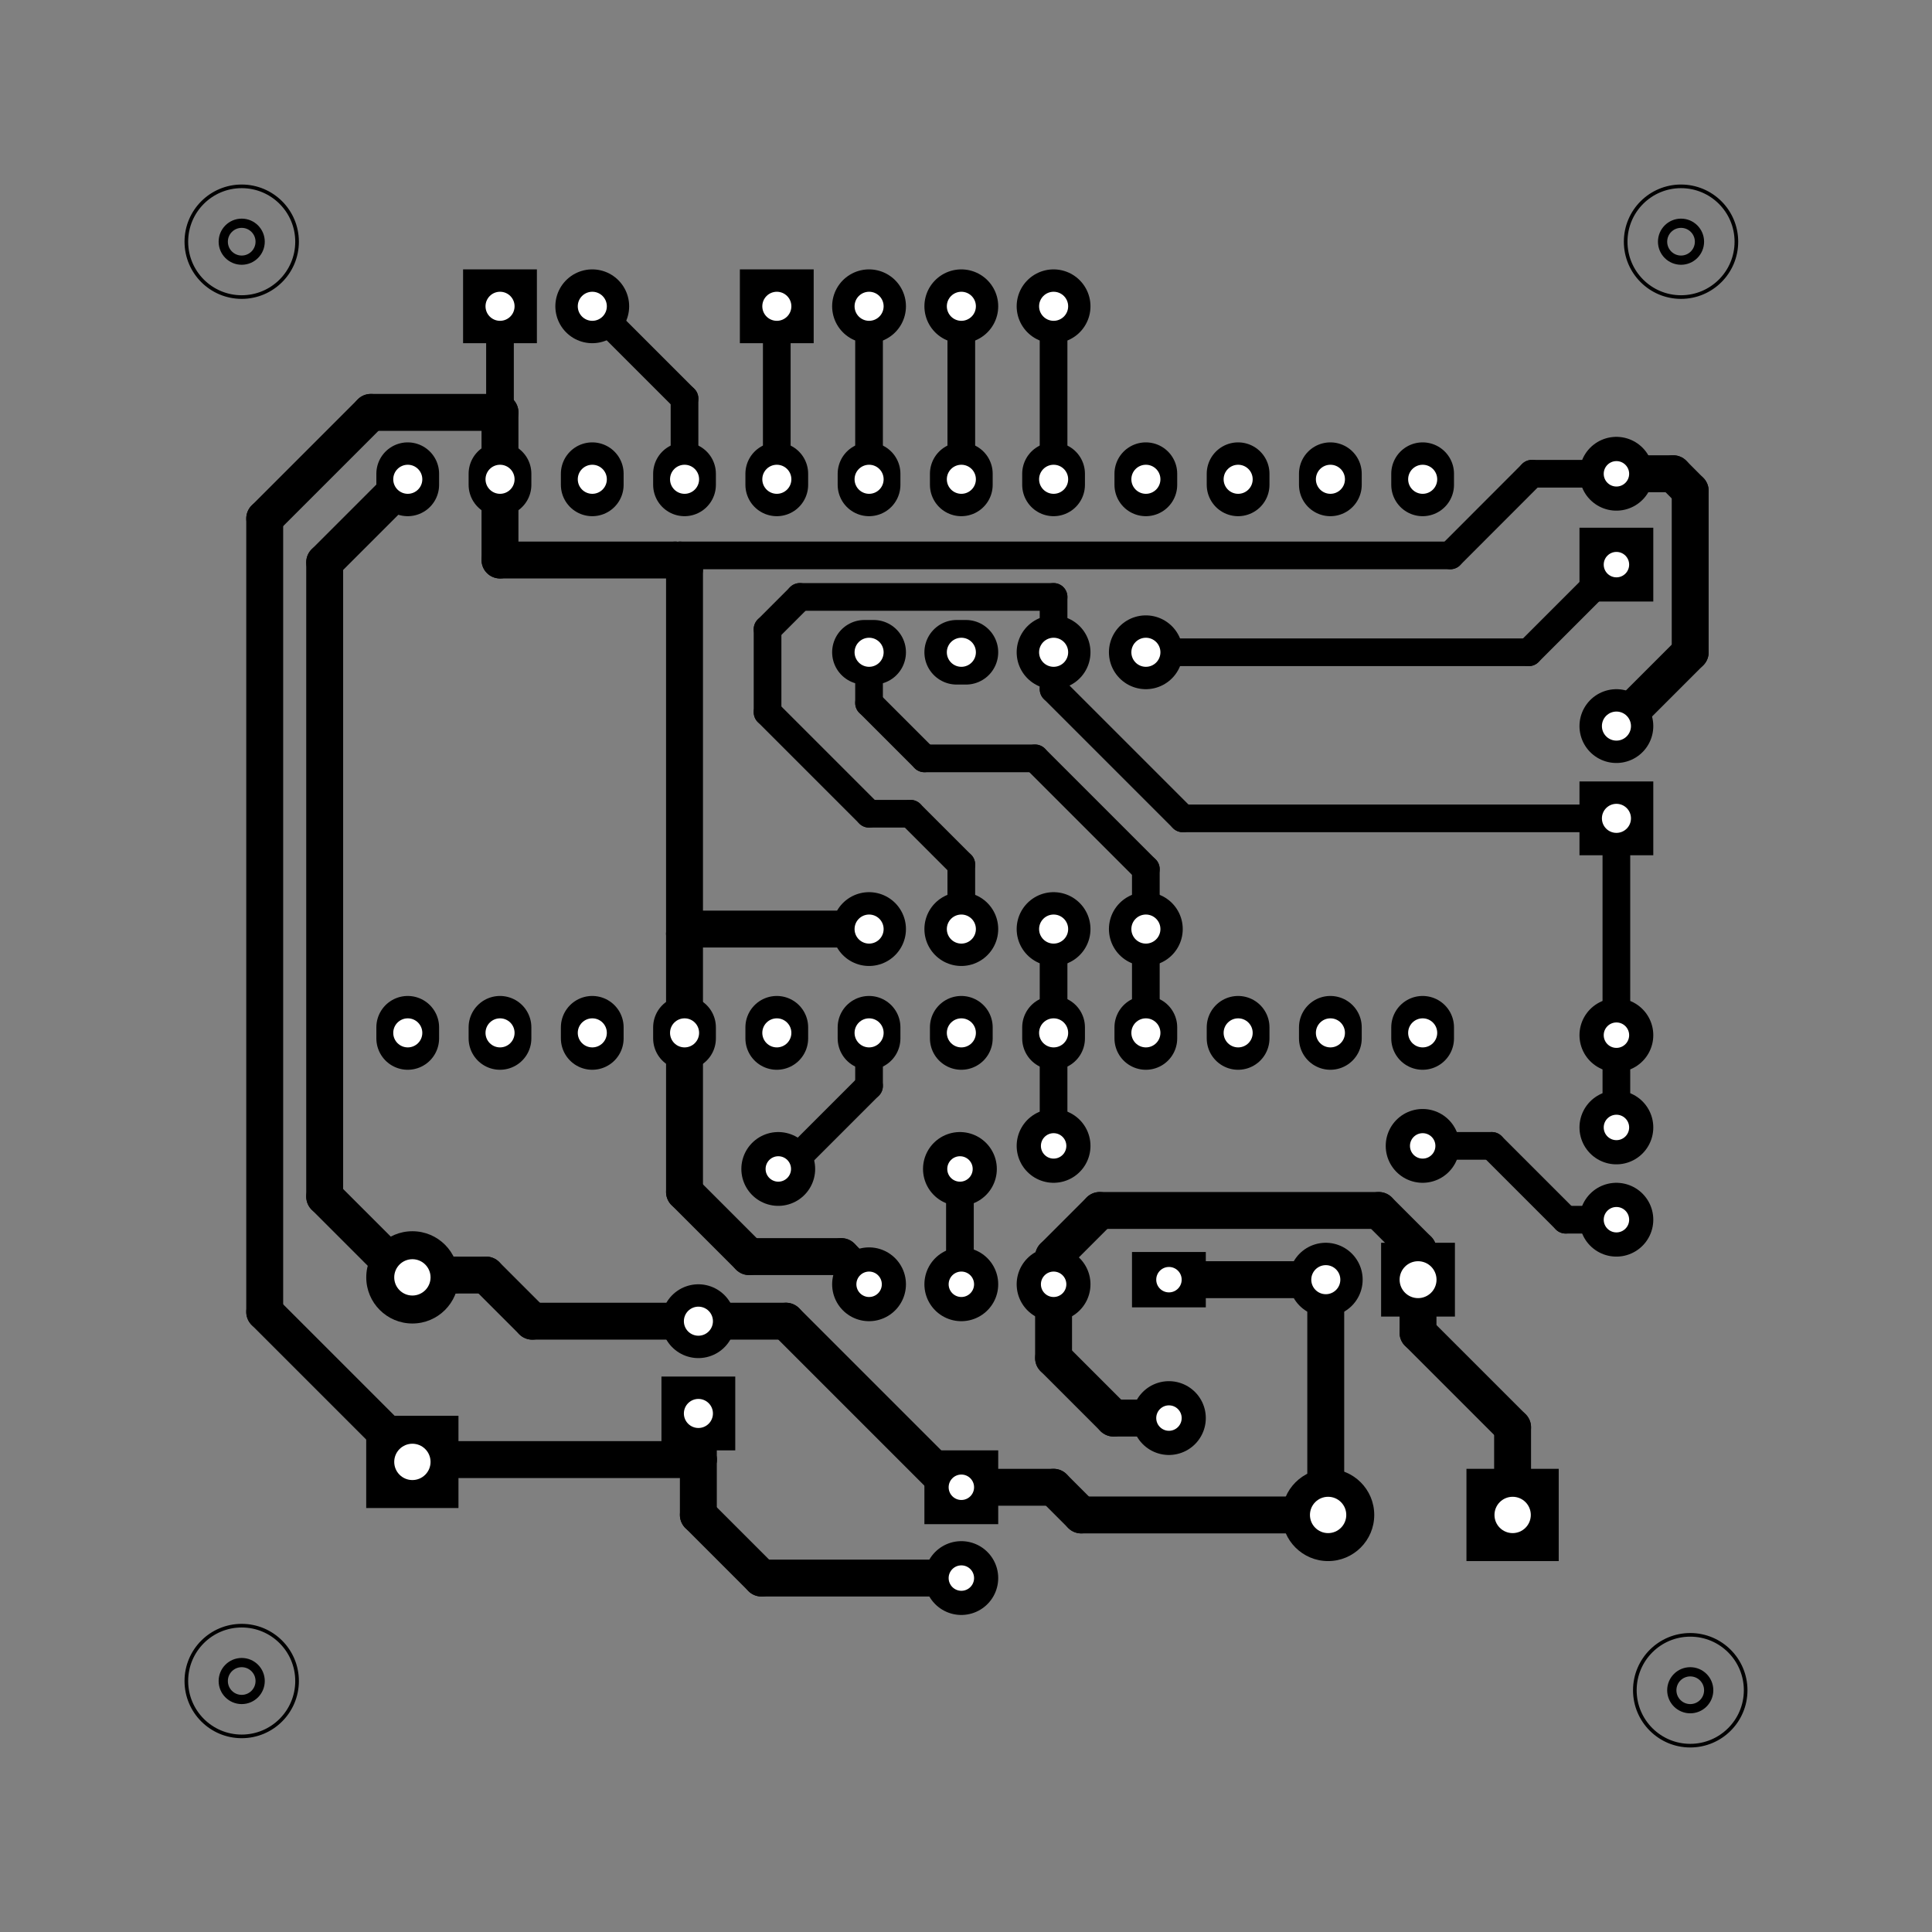 <?xml version="1.0" encoding="UTF-8" standalone="no"?>
<svg
   xmlns:dc="http://purl.org/dc/elements/1.1/"
   xmlns:cc="http://creativecommons.org/ns#"
   xmlns:rdf="http://www.w3.org/1999/02/22-rdf-syntax-ns#"
   xmlns:svg="http://www.w3.org/2000/svg"
   xmlns="http://www.w3.org/2000/svg"
   xmlns:sodipodi="http://sodipodi.sourceforge.net/DTD/sodipodi-0.dtd"
   xmlns:inkscape="http://www.inkscape.org/namespaces/inkscape"
   version="1.1"
   width="188.459"
   height="188.459"
   viewBox="0 0 20939.878 20939.89"
   id="svg2"
   inkscape:version="0.48.4 r9939"
   sodipodi:docname="soil-moisture2-B.Cu.svg">
  <rect x="0" y="0" width="20939.878" height="20939.89" fill="#808080" stroke="none"/>
  <defs
     id="defs1030" />
  <sodipodi:namedview
     pagecolor="#ffffff"
     bordercolor="#666666"
     borderopacity="1"
     objecttolerance="10"
     gridtolerance="10"
     guidetolerance="10"
     inkscape:pageopacity="0"
     inkscape:pageshadow="2"
     inkscape:window-width="1120"
     inkscape:window-height="701"
     id="namedview1028"
     showgrid="false"
     inkscape:zoom="3.0446489"
     inkscape:cx="46.313929"
     inkscape:cy="109.88701"
     inkscape:window-x="0"
     inkscape:window-y="24"
     inkscape:window-maximized="0"
     inkscape:current-layer="svg2"
     fit-margin-top="18"
     fit-margin-left="18"
     fit-margin-right="18"
     fit-margin-bottom="18" />
  <title
     id="title4">SVG Picture created as soil-moisture2-B.Cu.svg date 2016/01/03 14:59:06 </title>
  <desc
     id="desc6">Picture generated by PCBNEW </desc>
  <g
     style="fill:#000000;fill-opacity:1;stroke:#000000;stroke-linecap:round;stroke-linejoin:round;stroke-opacity:1"
     id="g8"
     transform="translate(-3229.925,-2480.315)" />
  <g
     style="fill:#000000;fill-opacity:0;stroke:#000000;stroke-width:-0;stroke-linecap:round;stroke-linejoin:round;stroke-opacity:1"
     id="g10"
     transform="translate(-3229.925,-2480.315)" />
  <g
     style="fill:#000000;fill-opacity:0;stroke:#000000;stroke-width:0;stroke-linecap:round;stroke-linejoin:round;stroke-opacity:1"
     id="g96"
     transform="translate(-3229.925,-2480.315)" />
  <g
     style="fill:#000000;fill-opacity:1;stroke:#000000;stroke-width:800;stroke-linecap:round;stroke-linejoin:round;stroke-opacity:1"
     id="g102"
     transform="translate(-3229.925,-2480.315)" />
  <g
     style="fill:#000000;fill-opacity:0;stroke:#000000;stroke-width:0;stroke-linecap:round;stroke-linejoin:round;stroke-opacity:1"
     id="g108"
     transform="translate(-3229.925,-2480.315)" />
  <g
     style="fill:#000000;fill-opacity:1;stroke:#000000;stroke-width:800;stroke-linecap:round;stroke-linejoin:round;stroke-opacity:1"
     id="g114"
     transform="translate(-3229.925,-2480.315)" />
  <g
     style="fill:#000000;fill-opacity:0;stroke:#000000;stroke-width:0;stroke-linecap:round;stroke-linejoin:round;stroke-opacity:1"
     id="g120"
     transform="translate(-3229.925,-2480.315)" />
  <g
     style="fill:#000000;fill-opacity:1;stroke:#000000;stroke-width:800;stroke-linecap:round;stroke-linejoin:round;stroke-opacity:1"
     id="g126"
     transform="translate(-3229.925,-2480.315)" />
  <g
     style="fill:#000000;fill-opacity:0;stroke:#000000;stroke-width:0;stroke-linecap:round;stroke-linejoin:round;stroke-opacity:1"
     id="g132"
     transform="translate(-3229.925,-2480.315)" />
  <g
     style="fill:#000000;fill-opacity:1;stroke:#000000;stroke-width:800;stroke-linecap:round;stroke-linejoin:round;stroke-opacity:1"
     id="g138"
     transform="translate(-3229.925,-2480.315)" />
  <g
     style="fill:#000000;fill-opacity:0;stroke:#000000;stroke-width:0;stroke-linecap:round;stroke-linejoin:round;stroke-opacity:1"
     id="g156"
     transform="translate(-3229.925,-2480.315)" />
  <g
     style="fill:#000000;fill-opacity:1;stroke:#000000;stroke-width:800;stroke-linecap:round;stroke-linejoin:round;stroke-opacity:1"
     id="g162"
     transform="translate(-3229.925,-2480.315)" />
  <g
     style="fill:#000000;fill-opacity:0;stroke:#000000;stroke-width:0;stroke-linecap:round;stroke-linejoin:round;stroke-opacity:1"
     id="g168"
     transform="translate(-3229.925,-2480.315)" />
  <g
     style="fill:#000000;fill-opacity:1;stroke:#000000;stroke-width:800;stroke-linecap:round;stroke-linejoin:round;stroke-opacity:1"
     id="g174"
     transform="translate(-3229.925,-2480.315)" />
  <g
     style="fill:#000000;fill-opacity:0;stroke:#000000;stroke-width:0;stroke-linecap:round;stroke-linejoin:round;stroke-opacity:1"
     id="g202"
     transform="translate(-3229.925,-2480.315)" />
  <g
     style="fill:#000000;fill-opacity:1;stroke:#000000;stroke-width:800;stroke-linecap:round;stroke-linejoin:round;stroke-opacity:1"
     id="g208"
     transform="translate(-3229.925,-2480.315)" />
  <g
     style="fill:#000000;fill-opacity:0;stroke:#000000;stroke-width:0;stroke-linecap:round;stroke-linejoin:round;stroke-opacity:1"
     id="g218"
     transform="translate(-3229.925,-2480.315)" />
  <g
     style="fill:#000000;fill-opacity:1;stroke:#000000;stroke-width:800;stroke-linecap:round;stroke-linejoin:round;stroke-opacity:1"
     id="g224"
     transform="translate(-3229.925,-2480.315)" />
  <g
     style="fill:#000000;fill-opacity:0;stroke:#000000;stroke-width:0;stroke-linecap:round;stroke-linejoin:round;stroke-opacity:1"
     id="g230"
     transform="translate(-3229.925,-2480.315)" />
  <g
     style="fill:#000000;fill-opacity:1;stroke:#000000;stroke-width:39.37;stroke-linecap:round;stroke-linejoin:round;stroke-opacity:1"
     id="g238"
     transform="translate(-3229.925,-2480.315)" />
  <g
     style="fill:#000000;fill-opacity:1;stroke:#000000;stroke-width:39.37;stroke-linecap:round;stroke-linejoin:round;stroke-opacity:1"
     id="g244"
     transform="translate(-3229.925,-2480.315)" />
  <g
     style="fill:#000000;fill-opacity:1;stroke:#000000;stroke-width:39.37;stroke-linecap:round;stroke-linejoin:round;stroke-opacity:1"
     id="g250"
     transform="translate(-3229.925,-2480.315)" />
  <g
     style="fill:#000000;fill-opacity:1;stroke:#000000;stroke-width:39.37;stroke-linecap:round;stroke-linejoin:round;stroke-opacity:1"
     id="g256"
     transform="translate(-3229.925,-2480.315)" />
  <g
     style="fill:#000000;fill-opacity:1;stroke:#000000;stroke-width:39.37;stroke-linecap:round;stroke-linejoin:round;stroke-opacity:1"
     id="g262"
     transform="translate(-3229.925,-2480.315)" />
  <g
     style="fill:#000000;fill-opacity:1;stroke:#000000;stroke-width:39.37;stroke-linecap:round;stroke-linejoin:round;stroke-opacity:1"
     id="g268"
     transform="translate(-3229.925,-2480.315)" />
  <g
     style="fill:#000000;fill-opacity:1;stroke:#000000;stroke-width:39.37;stroke-linecap:round;stroke-linejoin:round;stroke-opacity:1"
     id="g274"
     transform="translate(-3229.925,-2480.315)" />
  <g
     style="fill:#000000;fill-opacity:1;stroke:#000000;stroke-width:39.37;stroke-linecap:round;stroke-linejoin:round;stroke-opacity:1"
     id="g280"
     transform="translate(-3229.925,-2480.315)" />
  <g
     style="fill:#000000;fill-opacity:1;stroke:#000000;stroke-width:39.37;stroke-linecap:round;stroke-linejoin:round;stroke-opacity:1"
     id="g286"
     transform="translate(-3229.925,-2480.315)" />
  <g
     style="fill:#000000;fill-opacity:1;stroke:#000000;stroke-width:39.37;stroke-linecap:round;stroke-linejoin:round;stroke-opacity:1"
     id="g292"
     transform="translate(-3229.925,-2480.315)" />
  <g
     style="fill:#000000;fill-opacity:1;stroke:#000000;stroke-width:39.37;stroke-linecap:round;stroke-linejoin:round;stroke-opacity:1"
     id="g298"
     transform="translate(-3229.925,-2480.315)" />
  <g
     style="fill:#000000;fill-opacity:1;stroke:#000000;stroke-width:39.37;stroke-linecap:round;stroke-linejoin:round;stroke-opacity:1"
     id="g304"
     transform="translate(-3229.925,-2480.315)" />
  <g
     style="fill:#000000;fill-opacity:1;stroke:#000000;stroke-width:39.37;stroke-linecap:round;stroke-linejoin:round;stroke-opacity:1"
     id="g312"
     transform="translate(-3229.925,-2480.315)" />
  <g
     style="fill:#000000;fill-opacity:1;stroke:#000000;stroke-width:39.37;stroke-linecap:round;stroke-linejoin:round;stroke-opacity:1"
     id="g320"
     transform="translate(-3229.925,-2480.315)" />
  <g
     style="fill:#000000;fill-opacity:1;stroke:#000000;stroke-width:300;stroke-linecap:round;stroke-linejoin:round;stroke-opacity:1"
     id="g322"
     transform="translate(-3229.925,-2480.315)" />
  <g
     style="fill:#ffffff;fill-opacity:0;stroke:#ffffff;stroke-width:200;stroke-linecap:round;stroke-linejoin:round;stroke-opacity:1"
     id="g562"
     transform="translate(-3229.925,-2480.315)" />
  <g
     style="fill:#ffffff;fill-opacity:1;stroke:#ffffff;stroke-width:39.37;stroke-linecap:round;stroke-linejoin:round;stroke-opacity:1"
     id="g568"
     transform="translate(-3229.925,-2480.315)" />
  <g
     style="fill:#ffffff;fill-opacity:1;stroke:#ffffff;stroke-width:39.37;stroke-linecap:round;stroke-linejoin:round;stroke-opacity:1"
     id="g574"
     transform="translate(-3229.925,-2480.315)" />
  <g
     style="fill:#ffffff;fill-opacity:1;stroke:#ffffff;stroke-width:39.37;stroke-linecap:round;stroke-linejoin:round;stroke-opacity:1"
     id="g580"
     transform="translate(-3229.925,-2480.315)" />
  <g
     style="fill:#ffffff;fill-opacity:1;stroke:#ffffff;stroke-width:39.37;stroke-linecap:round;stroke-linejoin:round;stroke-opacity:1"
     id="g586"
     transform="translate(-3229.925,-2480.315)" />
  <g
     style="fill:#ffffff;fill-opacity:1;stroke:#ffffff;stroke-width:39.37;stroke-linecap:round;stroke-linejoin:round;stroke-opacity:1"
     id="g592"
     transform="translate(-3229.925,-2480.315)" />
  <g
     style="fill:#ffffff;fill-opacity:1;stroke:#ffffff;stroke-width:39.37;stroke-linecap:round;stroke-linejoin:round;stroke-opacity:1"
     id="g598"
     transform="translate(-3229.925,-2480.315)" />
  <g
     style="fill:#ffffff;fill-opacity:1;stroke:#ffffff;stroke-width:39.37;stroke-linecap:round;stroke-linejoin:round;stroke-opacity:1"
     id="g604"
     transform="translate(-3229.925,-2480.315)" />
  <g
     style="fill:#ffffff;fill-opacity:1;stroke:#ffffff;stroke-width:39.37;stroke-linecap:round;stroke-linejoin:round;stroke-opacity:1"
     id="g610"
     transform="translate(-3229.925,-2480.315)" />
  <g
     style="fill:#ffffff;fill-opacity:1;stroke:#ffffff;stroke-width:39.37;stroke-linecap:round;stroke-linejoin:round;stroke-opacity:1"
     id="g616"
     transform="translate(-3229.925,-2480.315)" />
  <g
     style="fill:#ffffff;fill-opacity:1;stroke:#ffffff;stroke-width:39.37;stroke-linecap:round;stroke-linejoin:round;stroke-opacity:1"
     id="g622"
     transform="translate(-3229.925,-2480.315)" />
  <g
     style="fill:#ffffff;fill-opacity:1;stroke:#ffffff;stroke-width:39.37;stroke-linecap:round;stroke-linejoin:round;stroke-opacity:1"
     id="g628"
     transform="translate(-3229.925,-2480.315)" />
  <g
     style="fill:#ffffff;fill-opacity:1;stroke:#ffffff;stroke-width:39.37;stroke-linecap:round;stroke-linejoin:round;stroke-opacity:1"
     id="g634"
     transform="translate(-3229.925,-2480.315)" />
  <g
     style="fill:#ffffff;fill-opacity:1;stroke:#ffffff;stroke-width:39.37;stroke-linecap:round;stroke-linejoin:round;stroke-opacity:1"
     id="g640"
     transform="translate(-3229.925,-2480.315)" />
  <g
     style="fill:#ffffff;fill-opacity:1;stroke:#ffffff;stroke-width:39.37;stroke-linecap:round;stroke-linejoin:round;stroke-opacity:1"
     id="g646"
     transform="translate(-3229.925,-2480.315)" />
  <g
     style="fill:#ffffff;fill-opacity:1;stroke:#ffffff;stroke-width:39.37;stroke-linecap:round;stroke-linejoin:round;stroke-opacity:1"
     id="g652"
     transform="translate(-3229.925,-2480.315)" />
  <g
     style="fill:#ffffff;fill-opacity:1;stroke:#ffffff;stroke-width:39.37;stroke-linecap:round;stroke-linejoin:round;stroke-opacity:1"
     id="g658"
     transform="translate(-3229.925,-2480.315)" />
  <g
     style="fill:#ffffff;fill-opacity:1;stroke:#ffffff;stroke-width:39.37;stroke-linecap:round;stroke-linejoin:round;stroke-opacity:1"
     id="g664"
     transform="translate(-3229.925,-2480.315)" />
  <g
     style="fill:#ffffff;fill-opacity:1;stroke:#ffffff;stroke-width:39.37;stroke-linecap:round;stroke-linejoin:round;stroke-opacity:1"
     id="g670"
     transform="translate(-3229.925,-2480.315)" />
  <g
     style="fill:#ffffff;fill-opacity:1;stroke:#ffffff;stroke-width:39.37;stroke-linecap:round;stroke-linejoin:round;stroke-opacity:1"
     id="g676"
     transform="translate(-3229.925,-2480.315)" />
  <g
     style="fill:#ffffff;fill-opacity:1;stroke:#ffffff;stroke-width:39.37;stroke-linecap:round;stroke-linejoin:round;stroke-opacity:1"
     id="g682"
     transform="translate(-3229.925,-2480.315)" />
  <g
     style="fill:#ffffff;fill-opacity:1;stroke:#ffffff;stroke-width:39.37;stroke-linecap:round;stroke-linejoin:round;stroke-opacity:1"
     id="g688"
     transform="translate(-3229.925,-2480.315)" />
  <g
     style="fill:#ffffff;fill-opacity:1;stroke:#ffffff;stroke-width:39.37;stroke-linecap:round;stroke-linejoin:round;stroke-opacity:1"
     id="g694"
     transform="translate(-3229.925,-2480.315)" />
  <g
     style="fill:#ffffff;fill-opacity:1;stroke:#ffffff;stroke-width:39.37;stroke-linecap:round;stroke-linejoin:round;stroke-opacity:1"
     id="g700"
     transform="translate(-3229.925,-2480.315)" />
  <g
     style="fill:#ffffff;fill-opacity:1;stroke:#ffffff;stroke-width:39.37;stroke-linecap:round;stroke-linejoin:round;stroke-opacity:1"
     id="g706"
     transform="translate(-3229.925,-2480.315)" />
  <g
     style="fill:#ffffff;fill-opacity:1;stroke:#ffffff;stroke-width:39.37;stroke-linecap:round;stroke-linejoin:round;stroke-opacity:1"
     id="g712"
     transform="translate(-3229.925,-2480.315)" />
  <g
     style="fill:#ffffff;fill-opacity:1;stroke:#ffffff;stroke-width:39.37;stroke-linecap:round;stroke-linejoin:round;stroke-opacity:1"
     id="g718"
     transform="translate(-3229.925,-2480.315)" />
  <g
     style="fill:#ffffff;fill-opacity:1;stroke:#ffffff;stroke-width:39.37;stroke-linecap:round;stroke-linejoin:round;stroke-opacity:1"
     id="g724"
     transform="translate(-3229.925,-2480.315)" />
  <g
     style="fill:#ffffff;fill-opacity:1;stroke:#ffffff;stroke-width:39.37;stroke-linecap:round;stroke-linejoin:round;stroke-opacity:1"
     id="g730"
     transform="translate(-3229.925,-2480.315)" />
  <g
     style="fill:#ffffff;fill-opacity:1;stroke:#ffffff;stroke-width:39.37;stroke-linecap:round;stroke-linejoin:round;stroke-opacity:1"
     id="g736"
     transform="translate(-3229.925,-2480.315)" />
  <g
     style="fill:#ffffff;fill-opacity:1;stroke:#ffffff;stroke-width:39.37;stroke-linecap:round;stroke-linejoin:round;stroke-opacity:1"
     id="g742"
     transform="translate(-3229.925,-2480.315)" />
  <g
     style="fill:#ffffff;fill-opacity:1;stroke:#ffffff;stroke-width:39.37;stroke-linecap:round;stroke-linejoin:round;stroke-opacity:1"
     id="g748"
     transform="translate(-3229.925,-2480.315)" />
  <g
     style="fill:#ffffff;fill-opacity:1;stroke:#ffffff;stroke-width:39.37;stroke-linecap:round;stroke-linejoin:round;stroke-opacity:1"
     id="g754"
     transform="translate(-3229.925,-2480.315)" />
  <g
     style="fill:#ffffff;fill-opacity:1;stroke:#ffffff;stroke-width:39.37;stroke-linecap:round;stroke-linejoin:round;stroke-opacity:1"
     id="g760"
     transform="translate(-3229.925,-2480.315)" />
  <g
     style="fill:#ffffff;fill-opacity:1;stroke:#ffffff;stroke-width:39.37;stroke-linecap:round;stroke-linejoin:round;stroke-opacity:1"
     id="g766"
     transform="translate(-3229.925,-2480.315)" />
  <g
     style="fill:#ffffff;fill-opacity:1;stroke:#ffffff;stroke-width:39.37;stroke-linecap:round;stroke-linejoin:round;stroke-opacity:1"
     id="g772"
     transform="translate(-3229.925,-2480.315)" />
  <g
     style="fill:#ffffff;fill-opacity:1;stroke:#ffffff;stroke-width:39.37;stroke-linecap:round;stroke-linejoin:round;stroke-opacity:1"
     id="g778"
     transform="translate(-3229.925,-2480.315)" />
  <g
     style="fill:#ffffff;fill-opacity:1;stroke:#ffffff;stroke-width:39.37;stroke-linecap:round;stroke-linejoin:round;stroke-opacity:1"
     id="g784"
     transform="translate(-3229.925,-2480.315)" />
  <g
     style="fill:#ffffff;fill-opacity:1;stroke:#ffffff;stroke-width:39.37;stroke-linecap:round;stroke-linejoin:round;stroke-opacity:1"
     id="g790"
     transform="translate(-3229.925,-2480.315)" />
  <g
     style="fill:#ffffff;fill-opacity:1;stroke:#ffffff;stroke-width:39.37;stroke-linecap:round;stroke-linejoin:round;stroke-opacity:1"
     id="g796"
     transform="translate(-3229.925,-2480.315)" />
  <g
     style="fill:#ffffff;fill-opacity:1;stroke:#ffffff;stroke-width:39.37;stroke-linecap:round;stroke-linejoin:round;stroke-opacity:1"
     id="g802"
     transform="translate(-3229.925,-2480.315)" />
  <g
     style="fill:#ffffff;fill-opacity:1;stroke:#ffffff;stroke-width:39.37;stroke-linecap:round;stroke-linejoin:round;stroke-opacity:1"
     id="g808"
     transform="translate(-3229.925,-2480.315)" />
  <g
     style="fill:#ffffff;fill-opacity:1;stroke:#ffffff;stroke-width:39.37;stroke-linecap:round;stroke-linejoin:round;stroke-opacity:1"
     id="g814"
     transform="translate(-3229.925,-2480.315)" />
  <g
     style="fill:#ffffff;fill-opacity:1;stroke:#ffffff;stroke-width:39.37;stroke-linecap:round;stroke-linejoin:round;stroke-opacity:1"
     id="g820"
     transform="translate(-3229.925,-2480.315)" />
  <g
     style="fill:#ffffff;fill-opacity:1;stroke:#ffffff;stroke-width:39.37;stroke-linecap:round;stroke-linejoin:round;stroke-opacity:1"
     id="g826"
     transform="translate(-3229.925,-2480.315)" />
  <g
     style="fill:#ffffff;fill-opacity:1;stroke:#ffffff;stroke-width:39.37;stroke-linecap:round;stroke-linejoin:round;stroke-opacity:1"
     id="g832"
     transform="translate(-3229.925,-2480.315)" />
  <g
     style="fill:#ffffff;fill-opacity:1;stroke:#ffffff;stroke-width:39.37;stroke-linecap:round;stroke-linejoin:round;stroke-opacity:1"
     id="g838"
     transform="translate(-3229.925,-2480.315)" />
  <g
     style="fill:#ffffff;fill-opacity:1;stroke:#ffffff;stroke-width:39.37;stroke-linecap:round;stroke-linejoin:round;stroke-opacity:1"
     id="g844"
     transform="translate(-3229.925,-2480.315)" />
  <g
     style="fill:#ffffff;fill-opacity:1;stroke:#ffffff;stroke-width:39.37;stroke-linecap:round;stroke-linejoin:round;stroke-opacity:1"
     id="g850"
     transform="translate(-3229.925,-2480.315)" />
  <g
     style="fill:#ffffff;fill-opacity:1;stroke:#ffffff;stroke-width:39.37;stroke-linecap:round;stroke-linejoin:round;stroke-opacity:1"
     id="g856"
     transform="translate(-3229.925,-2480.315)" />
  <g
     style="fill:#ffffff;fill-opacity:1;stroke:#ffffff;stroke-width:39.37;stroke-linecap:round;stroke-linejoin:round;stroke-opacity:1"
     id="g862"
     transform="translate(-3229.925,-2480.315)" />
  <g
     style="fill:#ffffff;fill-opacity:1;stroke:#ffffff;stroke-width:39.37;stroke-linecap:round;stroke-linejoin:round;stroke-opacity:1"
     id="g868"
     transform="translate(-3229.925,-2480.315)" />
  <g
     style="fill:#ffffff;fill-opacity:1;stroke:#ffffff;stroke-width:39.37;stroke-linecap:round;stroke-linejoin:round;stroke-opacity:1"
     id="g874"
     transform="translate(-3229.925,-2480.315)" />
  <g
     style="fill:#ffffff;fill-opacity:1;stroke:#ffffff;stroke-width:39.37;stroke-linecap:round;stroke-linejoin:round;stroke-opacity:1"
     id="g880"
     transform="translate(-3229.925,-2480.315)" />
  <g
     style="fill:#ffffff;fill-opacity:1;stroke:#ffffff;stroke-width:39.37;stroke-linecap:round;stroke-linejoin:round;stroke-opacity:1"
     id="g886"
     transform="translate(-3229.925,-2480.315)" />
  <g
     style="fill:#ffffff;fill-opacity:1;stroke:#ffffff;stroke-width:39.37;stroke-linecap:round;stroke-linejoin:round;stroke-opacity:1"
     id="g892"
     transform="translate(-3229.925,-2480.315)" />
  <g
     style="fill:#ffffff;fill-opacity:1;stroke:#ffffff;stroke-width:39.37;stroke-linecap:round;stroke-linejoin:round;stroke-opacity:1"
     id="g898"
     transform="translate(-3229.925,-2480.315)" />
  <g
     style="fill:#ffffff;fill-opacity:1;stroke:#ffffff;stroke-width:39.37;stroke-linecap:round;stroke-linejoin:round;stroke-opacity:1"
     id="g904"
     transform="translate(-3229.925,-2480.315)" />
  <g
     style="fill:#ffffff;fill-opacity:1;stroke:#ffffff;stroke-width:39.37;stroke-linecap:round;stroke-linejoin:round;stroke-opacity:1"
     id="g910"
     transform="translate(-3229.925,-2480.315)" />
  <g
     style="fill:#ffffff;fill-opacity:1;stroke:#ffffff;stroke-width:39.37;stroke-linecap:round;stroke-linejoin:round;stroke-opacity:1"
     id="g916"
     transform="translate(-3229.925,-2480.315)" />
  <g
     style="fill:#ffffff;fill-opacity:1;stroke:#ffffff;stroke-width:39.37;stroke-linecap:round;stroke-linejoin:round;stroke-opacity:1"
     id="g922"
     transform="translate(-3229.925,-2480.315)" />
  <g
     style="fill:#ffffff;fill-opacity:1;stroke:#ffffff;stroke-width:39.37;stroke-linecap:round;stroke-linejoin:round;stroke-opacity:1"
     id="g928"
     transform="translate(-3229.925,-2480.315)" />
  <g
     style="fill:#ffffff;fill-opacity:1;stroke:#ffffff;stroke-width:39.37;stroke-linecap:round;stroke-linejoin:round;stroke-opacity:1"
     id="g934"
     transform="translate(-3229.925,-2480.315)" />
  <g
     style="fill:#ffffff;fill-opacity:1;stroke:#ffffff;stroke-width:39.37;stroke-linecap:round;stroke-linejoin:round;stroke-opacity:1"
     id="g940"
     transform="translate(-3229.925,-2480.315)" />
  <g
     style="fill:#ffffff;fill-opacity:1;stroke:#ffffff;stroke-width:39.37;stroke-linecap:round;stroke-linejoin:round;stroke-opacity:1"
     id="g946"
     transform="translate(-3229.925,-2480.315)" />
  <g
     style="fill:#ffffff;fill-opacity:1;stroke:#ffffff;stroke-width:39.37;stroke-linecap:round;stroke-linejoin:round;stroke-opacity:1"
     id="g952"
     transform="translate(-3229.925,-2480.315)" />
  <g
     style="fill:#ffffff;fill-opacity:1;stroke:#ffffff;stroke-width:39.37;stroke-linecap:round;stroke-linejoin:round;stroke-opacity:1"
     id="g958"
     transform="translate(-3229.925,-2480.315)" />
  <g
     style="fill:#ffffff;fill-opacity:1;stroke:#ffffff;stroke-width:39.37;stroke-linecap:round;stroke-linejoin:round;stroke-opacity:1"
     id="g964"
     transform="translate(-3229.925,-2480.315)" />
  <g
     style="fill:#ffffff;fill-opacity:1;stroke:#ffffff;stroke-width:39.37;stroke-linecap:round;stroke-linejoin:round;stroke-opacity:1"
     id="g970"
     transform="translate(-3229.925,-2480.315)" />
  <g
     style="fill:#ffffff;fill-opacity:1;stroke:#ffffff;stroke-width:39.37;stroke-linecap:round;stroke-linejoin:round;stroke-opacity:1"
     id="g976"
     transform="translate(-3229.925,-2480.315)" />
  <g
     style="fill:#ffffff;fill-opacity:1;stroke:#ffffff;stroke-width:39.37;stroke-linecap:round;stroke-linejoin:round;stroke-opacity:1"
     id="g982"
     transform="translate(-3229.925,-2480.315)" />
  <g
     style="fill:#ffffff;fill-opacity:1;stroke:#ffffff;stroke-width:39.37;stroke-linecap:round;stroke-linejoin:round;stroke-opacity:1"
     id="g988"
     transform="translate(-3229.925,-2480.315)" />
  <g
     style="fill:#ffffff;fill-opacity:1;stroke:#ffffff;stroke-width:39.37;stroke-linecap:round;stroke-linejoin:round;stroke-opacity:1"
     id="g994"
     transform="translate(-3229.925,-2480.315)" />
  <g
     style="fill:#ffffff;fill-opacity:1;stroke:#ffffff;stroke-width:39.37;stroke-linecap:round;stroke-linejoin:round;stroke-opacity:1"
     id="g1000"
     transform="translate(-3229.925,-2480.315)" />
  <g
     style="fill:#ffffff;fill-opacity:1;stroke:#ffffff;stroke-width:39.37;stroke-linecap:round;stroke-linejoin:round;stroke-opacity:1"
     id="g1006"
     transform="translate(-3229.925,-2480.315)" />
  <g
     style="fill:#ffffff;fill-opacity:1;stroke:#ffffff;stroke-width:39.37;stroke-linecap:round;stroke-linejoin:round;stroke-opacity:1"
     id="g1012"
     transform="translate(-3229.925,-2480.315)" />
  <g
     style="fill:#ffffff;fill-opacity:1;stroke:#ffffff;stroke-width:39.37;stroke-linecap:round;stroke-linejoin:round;stroke-opacity:1"
     id="g1018"
     transform="translate(-3229.925,-2480.315)" />
  <g
     id="g4009"
     transform="translate(-3229.925,-2480.315)">
    <g
       id="g12"
       style="fill:#000000;fill-opacity:0;stroke:#000000;stroke-width:39.37;stroke-linecap:round;stroke-linejoin:round;stroke-opacity:1">
      <circle
         id="circle14"
         r="600.52"
         cy="20800"
         cx="21549.6"
         sodipodi:cx="21549.6"
         sodipodi:cy="20800"
         sodipodi:rx="600.52002"
         sodipodi:ry="600.52002"
         d="m 22150.12,20800 c 0,331.658 -268.862,600.52 -600.52,600.52 -331.658,0 -600.52,-268.862 -600.52,-600.52 0,-331.658 268.862,-600.52 600.52,-600.52 331.658,0 600.52,268.862 600.52,600.52 z" />
    </g>
    <g
       id="g16"
       style="fill:#000000;fill-opacity:0;stroke:#000000;stroke-width:100;stroke-linecap:round;stroke-linejoin:round;stroke-opacity:1">
      <circle
         id="circle18"
         r="200"
         cy="20700"
         cx="5849.61"
         sodipodi:cx="5849.6099"
         sodipodi:cy="20700"
         sodipodi:rx="200"
         sodipodi:ry="200"
         d="m 6049.61,20700 c 0,110.457 -89.543,200 -200,200 -110.457,0 -200,-89.543 -200,-200 0,-110.457 89.543,-200 200,-200 110.457,0 200,89.543 200,200 z" />
      <circle
         id="circle20"
         r="200"
         cy="20800"
         cx="21549.6"
         sodipodi:cx="21549.6"
         sodipodi:cy="20800"
         sodipodi:rx="200"
         sodipodi:ry="200"
         d="m 21749.6,20800 c 0,110.457 -89.543,200 -200,200 -110.457,0 -200,-89.543 -200,-200 0,-110.457 89.543,-200 200,-200 110.457,0 200,89.543 200,200 z" />
      <circle
         id="circle22"
         r="200"
         cy="5100"
         cx="21449.6"
         sodipodi:cx="21449.6"
         sodipodi:cy="5100"
         sodipodi:rx="200"
         sodipodi:ry="200"
         d="m 21649.6,5100 c 0,110.457 -89.543,200 -200,200 -110.457,0 -200,-89.543 -200,-200 0,-110.457 89.543,-200 200,-200 110.457,0 200,89.543 200,200 z" />
    </g>
    <g
       id="g24"
       style="fill:#000000;fill-opacity:0;stroke:#000000;stroke-width:39.37;stroke-linecap:round;stroke-linejoin:round;stroke-opacity:1">
      <circle
         id="circle26"
         r="600"
         cy="5100"
         cx="21449.6"
         sodipodi:cx="21449.6"
         sodipodi:cy="5100"
         sodipodi:rx="600"
         sodipodi:ry="600"
         d="m 22049.6,5100 c 0,331.371 -268.63,600 -600,600 -331.371,0 -600,-268.629 -600,-600 0,-331.371 268.629,-600 600,-600 331.37,0 600,268.629 600,600 z" />
      <circle
         id="circle28"
         r="600"
         cy="20700"
         cx="5849.61"
         sodipodi:cx="5849.6099"
         sodipodi:cy="20700"
         sodipodi:rx="600"
         sodipodi:ry="600"
         d="m 6449.61,20700 c 0,331.371 -268.629,600 -600,600 -331.371,0 -600,-268.629 -600,-600 0,-331.371 268.629,-600 600,-600 331.371,0 600,268.629 600,600 z" />
    </g>
    <g
       id="g30"
       style="fill:#000000;fill-opacity:0;stroke:#000000;stroke-width:100;stroke-linecap:round;stroke-linejoin:round;stroke-opacity:1">
      <circle
         id="circle32"
         r="200"
         cy="5100"
         cx="5849.61"
         sodipodi:cx="5849.6099"
         sodipodi:cy="5100"
         sodipodi:rx="200"
         sodipodi:ry="200"
         d="m 6049.61,5100 c 0,110.457 -89.543,200 -200,200 -110.457,0 -200,-89.543 -200,-200 0,-110.457 89.543,-200 200,-200 110.457,0 200,89.543 200,200 z" />
    </g>
    <g
       id="g34"
       style="fill:#000000;fill-opacity:0;stroke:#000000;stroke-width:39.37;stroke-linecap:round;stroke-linejoin:round;stroke-opacity:1">
      <circle
         id="circle36"
         r="600"
         cy="5100"
         cx="5849.61"
         sodipodi:cx="5849.6099"
         sodipodi:cy="5100"
         sodipodi:rx="600"
         sodipodi:ry="600"
         d="m 6449.61,5100 c 0,331.371 -268.629,600 -600,600 -331.371,0 -600,-268.629 -600,-600 0,-331.371 268.629,-600 600,-600 331.371,0 600,268.629 600,600 z" />
    </g>
    <g
       id="g38"
       style="fill:#000000;fill-opacity:0;stroke:#000000;stroke-width:800;stroke-linecap:round;stroke-linejoin:round;stroke-opacity:1">
      <path
         id="path40"
         d="m 13649,16400 0,0"
         inkscape:connector-curvature="0" />
      <path
         id="path42"
         d="m 14649,16400 0,0"
         inkscape:connector-curvature="0" />
      <path
         id="path44"
         d="m 12649,16400 0,0"
         inkscape:connector-curvature="0" />
    </g>
    <g
       id="g46"
       style="fill:#000000;fill-opacity:0;stroke:#000000;stroke-width:680;stroke-linecap:round;stroke-linejoin:round;stroke-opacity:1">
      <path
         id="path48"
         d="m 7649,13615 0,120"
         inkscape:connector-curvature="0" />
      <path
         id="path50"
         d="m 8649,13615 0,120"
         inkscape:connector-curvature="0" />
      <path
         id="path52"
         d="m 9649,13615 0,120"
         inkscape:connector-curvature="0" />
      <path
         id="path54"
         d="m 10649,13615 0,120"
         inkscape:connector-curvature="0" />
      <path
         id="path56"
         d="m 11649,13615 0,120"
         inkscape:connector-curvature="0" />
      <path
         id="path58"
         d="m 12649,13615 0,120"
         inkscape:connector-curvature="0" />
      <path
         id="path60"
         d="m 13649,13615 0,120"
         inkscape:connector-curvature="0" />
      <path
         id="path62"
         d="m 14649,13615 0,120"
         inkscape:connector-curvature="0" />
      <path
         id="path64"
         d="m 15649,13615 0,120"
         inkscape:connector-curvature="0" />
      <path
         id="path66"
         d="m 16649,13615 0,120"
         inkscape:connector-curvature="0" />
      <path
         id="path68"
         d="m 17649,13615 0,120"
         inkscape:connector-curvature="0" />
      <path
         id="path70"
         d="m 18649,13615 0,120"
         inkscape:connector-curvature="0" />
      <path
         id="path72"
         d="m 7649,7615 0,120"
         inkscape:connector-curvature="0" />
      <path
         id="path74"
         d="m 8649,7615 0,120"
         inkscape:connector-curvature="0" />
      <path
         id="path76"
         d="m 9649,7615 0,120"
         inkscape:connector-curvature="0" />
      <path
         id="path78"
         d="m 10649,7615 0,120"
         inkscape:connector-curvature="0" />
      <path
         id="path80"
         d="m 11649,7615 0,120"
         inkscape:connector-curvature="0" />
      <path
         id="path82"
         d="m 12649,7615 0,120"
         inkscape:connector-curvature="0" />
      <path
         id="path84"
         d="m 13649,7615 0,120"
         inkscape:connector-curvature="0" />
      <path
         id="path86"
         d="m 14649,7615 0,120"
         inkscape:connector-curvature="0" />
      <path
         id="path88"
         d="m 15649,7615 0,120"
         inkscape:connector-curvature="0" />
      <path
         id="path90"
         d="m 16649,7615 0,120"
         inkscape:connector-curvature="0" />
      <path
         id="path92"
         d="m 17649,7615 0,120"
         inkscape:connector-curvature="0" />
      <path
         id="path94"
         d="m 18649,7615 0,120"
         inkscape:connector-curvature="0" />
    </g>
    <g
       id="g98"
       style="fill:#000000;fill-opacity:1;stroke:#000000;stroke-width:0;stroke-linecap:round;stroke-linejoin:round;stroke-opacity:1">
      <polyline
         id="polyline100"
         points="21149,10950 21149,11750 20349,11750 20349,10950 21149,10950 "
         style="fill-rule:evenodd" />
    </g>
    <g
       id="g104"
       style="fill:#000000;fill-opacity:0;stroke:#000000;stroke-width:800;stroke-linecap:round;stroke-linejoin:round;stroke-opacity:1">
      <path
         id="path106"
         d="m 20749,10350 0,0"
         inkscape:connector-curvature="0" />
    </g>
    <g
       id="g110"
       style="fill:#000000;fill-opacity:1;stroke:#000000;stroke-width:0;stroke-linecap:round;stroke-linejoin:round;stroke-opacity:1">
      <polyline
         id="polyline112"
         points="18199,15950 18999,15950 18999,16750 18199,16750 18199,15950 "
         style="fill-rule:evenodd" />
    </g>
    <g
       id="g116"
       style="fill:#000000;fill-opacity:0;stroke:#000000;stroke-width:800;stroke-linecap:round;stroke-linejoin:round;stroke-opacity:1">
      <path
         id="path118"
         d="m 17599,16350 0,0"
         inkscape:connector-curvature="0" />
    </g>
    <g
       id="g122"
       style="fill:#000000;fill-opacity:1;stroke:#000000;stroke-width:0;stroke-linecap:round;stroke-linejoin:round;stroke-opacity:1">
      <polyline
         id="polyline124"
         points="11199,17400 11199,18200 10399,18200 10399,17400 11199,17400 "
         style="fill-rule:evenodd" />
    </g>
    <g
       id="g128"
       style="fill:#000000;fill-opacity:0;stroke:#000000;stroke-width:800;stroke-linecap:round;stroke-linejoin:round;stroke-opacity:1">
      <path
         id="path130"
         d="m 10799,16800 0,0"
         inkscape:connector-curvature="0" />
    </g>
    <g
       id="g134"
       style="fill:#000000;fill-opacity:1;stroke:#000000;stroke-width:0;stroke-linecap:round;stroke-linejoin:round;stroke-opacity:1">
      <polyline
         id="polyline136"
         points="21149,9000 20349,9000 20349,8200 21149,8200 21149,9000 "
         style="fill-rule:evenodd" />
    </g>
    <g
       id="g140"
       style="fill:#000000;fill-opacity:0;stroke:#000000;stroke-width:800;stroke-linecap:round;stroke-linejoin:round;stroke-opacity:1">
      <path
         id="path142"
         d="m 20749,7615 0,0"
         inkscape:connector-curvature="0" />
      <path
         id="path144"
         d="m 14649,14900 0,0"
         inkscape:connector-curvature="0" />
      <path
         id="path146"
         d="m 18649,14900 0,0"
         inkscape:connector-curvature="0" />
      <path
         id="path148"
         d="m 20749,15700 0,0"
         inkscape:connector-curvature="0" />
      <path
         id="path150"
         d="m 20749,14700 0,0"
         inkscape:connector-curvature="0" />
      <path
         id="path152"
         d="m 20749,13700 0,0"
         inkscape:connector-curvature="0" />
      <path
         id="path154"
         d="m 13649,19584 0,0"
         inkscape:connector-curvature="0" />
    </g>
    <g
       id="g158"
       style="fill:#000000;fill-opacity:1;stroke:#000000;stroke-width:0;stroke-linecap:round;stroke-linejoin:round;stroke-opacity:1">
      <polyline
         id="polyline160"
         points="13249,18200 14049,18200 14049,19000 13249,19000 13249,18200 "
         style="fill-rule:evenodd" />
    </g>
    <g
       id="g164"
       style="fill:#000000;fill-opacity:0;stroke:#000000;stroke-width:800;stroke-linecap:round;stroke-linejoin:round;stroke-opacity:1">
      <path
         id="path166"
         d="m 15899,17850 0,0"
         inkscape:connector-curvature="0" />
    </g>
    <g
       id="g170"
       style="fill:#000000;fill-opacity:1;stroke:#000000;stroke-width:0;stroke-linecap:round;stroke-linejoin:round;stroke-opacity:1">
      <polyline
         id="polyline172"
         points="15499,16050 16299,16050 16299,16650 15499,16650 15499,16050 "
         style="fill-rule:evenodd" />
    </g>
    <g
       id="g176"
       style="fill:#000000;fill-opacity:0;stroke:#000000;stroke-width:800;stroke-linecap:round;stroke-linejoin:round;stroke-opacity:1">
      <path
         id="path178"
         d="m 12649,12550 0,0"
         inkscape:connector-curvature="0" />
      <path
         id="path180"
         d="m 13649,12550 0,0"
         inkscape:connector-curvature="0" />
      <path
         id="path182"
         d="m 14649,12550 0,0"
         inkscape:connector-curvature="0" />
      <path
         id="path184"
         d="m 15649,12550 0,0"
         inkscape:connector-curvature="0" />
      <path
         id="path186"
         d="m 15649,9550 0,0"
         inkscape:connector-curvature="0" />
      <path
         id="path188"
         d="m 14649,9550 0,0"
         inkscape:connector-curvature="0" />
    </g>
    <g
       id="g190"
       style="fill:#000000;fill-opacity:0;stroke:#000000;stroke-width:700;stroke-linecap:round;stroke-linejoin:round;stroke-opacity:1">
      <path
         id="path192"
         d="m 13599,9550 100,0"
         inkscape:connector-curvature="0" />
      <path
         id="path194"
         d="m 12599,9550 100,0"
         inkscape:connector-curvature="0" />
    </g>
    <g
       id="g196"
       style="fill:#000000;fill-opacity:0;stroke:#000000;stroke-width:800;stroke-linecap:round;stroke-linejoin:round;stroke-opacity:1">
      <path
         id="path198"
         d="m 11665,15150 0,0"
         inkscape:connector-curvature="0" />
      <path
         id="path200"
         d="m 13634,15150 0,0"
         inkscape:connector-curvature="0" />
    </g>
    <g
       id="g204"
       style="fill:#000000;fill-opacity:1;stroke:#000000;stroke-width:0;stroke-linecap:round;stroke-linejoin:round;stroke-opacity:1">
      <polyline
         id="polyline206"
         points="12049,6200 11249,6200 11249,5400 12049,5400 12049,6200 "
         style="fill-rule:evenodd" />
    </g>
    <g
       id="g210"
       style="fill:#000000;fill-opacity:0;stroke:#000000;stroke-width:800;stroke-linecap:round;stroke-linejoin:round;stroke-opacity:1">
      <path
         id="path212"
         d="m 12649,5800 0,0"
         inkscape:connector-curvature="0" />
      <path
         id="path214"
         d="m 13649,5800 0,0"
         inkscape:connector-curvature="0" />
      <path
         id="path216"
         d="m 14649,5800 0,0"
         inkscape:connector-curvature="0" />
    </g>
    <g
       id="g220"
       style="fill:#000000;fill-opacity:1;stroke:#000000;stroke-width:0;stroke-linecap:round;stroke-linejoin:round;stroke-opacity:1">
      <polyline
         id="polyline222"
         points="9049,6200 8249,6200 8249,5400 9049,5400 9049,6200 "
         style="fill-rule:evenodd" />
    </g>
    <g
       id="g226"
       style="fill:#000000;fill-opacity:0;stroke:#000000;stroke-width:800;stroke-linecap:round;stroke-linejoin:round;stroke-opacity:1">
      <path
         id="path228"
         d="m 9649,5800 0,0"
         inkscape:connector-curvature="0" />
    </g>
    <g
       id="g306"
       style="fill:#000000;fill-opacity:1;stroke:#000000;stroke-width:0;stroke-linecap:round;stroke-linejoin:round;stroke-opacity:1">
      <polyline
         id="polyline308"
         points="19124,19400 19124,18400 20124,18400 20124,19400 19124,19400 "
         style="fill-rule:evenodd" />
      <circle
         id="circle310"
         r="500"
         cy="18900"
         cx="17624.6"
         sodipodi:cx="17624.6"
         sodipodi:cy="18900"
         sodipodi:rx="500"
         sodipodi:ry="500"
         d="m 18124.6,18900 c 0,276.142 -223.858,500 -500,500 -276.143,0 -500,-223.858 -500,-500 0,-276.142 223.857,-500 500,-500 276.142,0 500,223.858 500,500 z" />
    </g>
    <g
       id="g314"
       style="fill:#000000;fill-opacity:1;stroke:#000000;stroke-width:0;stroke-linecap:round;stroke-linejoin:round;stroke-opacity:1">
      <polyline
         id="polyline316"
         points="7199,17825 8199,17825 8199,18825 7199,18825 7199,17825 "
         style="fill-rule:evenodd" />
      <circle
         id="circle318"
         r="500"
         cy="16325"
         cx="7699.61"
         sodipodi:cx="7699.6099"
         sodipodi:cy="16325"
         sodipodi:rx="500"
         sodipodi:ry="500"
         d="m 8199.61,16325 c 0,276.142 -223.858,500 -500,500 -276.142,0 -500,-223.858 -500,-500 0,-276.142 223.858,-500 500,-500 276.142,0 500,223.858 500,500 z" />
    </g>
    <g
       id="g324"
       style="fill:#000000;fill-opacity:0;stroke:#000000;stroke-width:300;stroke-linecap:round;stroke-linejoin:round;stroke-opacity:1">
      <path
         id="path326"
         d="m 8649,6950 0,-1150"
         inkscape:connector-curvature="0" />
      <path
         id="path328"
         d="m 18949,8500 -8350,0"
         inkscape:connector-curvature="0" />
      <path
         id="path330"
         d="m 18949,8500 884,-885"
         inkscape:connector-curvature="0" />
      <path
         id="path332"
         d="m 20749,7615 -916,0"
         inkscape:connector-curvature="0" />
      <path
         id="path334"
         d="m 10599,8500 -50,50"
         inkscape:connector-curvature="0" />
    </g>
    <g
       id="g336"
       style="fill:#000000;fill-opacity:0;stroke:#000000;stroke-width:400;stroke-linecap:round;stroke-linejoin:round;stroke-opacity:1">
      <path
         id="path338"
         d="m 10649,12600 0,-3950"
         inkscape:connector-curvature="0" />
      <path
         id="path340"
         d="m 10649,8650 -100,-100"
         inkscape:connector-curvature="0" />
      <path
         id="path342"
         d="m 8649,8550 0,-875"
         inkscape:connector-curvature="0" />
      <path
         id="path344"
         d="m 10549,8550 -1900,0"
         inkscape:connector-curvature="0" />
      <path
         id="path346"
         d="m 10799,18300 0,600"
         inkscape:connector-curvature="0" />
      <path
         id="path348"
         d="m 11483,19584 2166,0"
         inkscape:connector-curvature="0" />
      <path
         id="path350"
         d="m 10799,18900 684,684"
         inkscape:connector-curvature="0" />
      <path
         id="path352"
         d="m 10799,17800 0,500"
         inkscape:connector-curvature="0" />
      <path
         id="path354"
         d="m 10799,18300 -2650,0"
         inkscape:connector-curvature="0" />
      <path
         id="path356"
         d="m 10649,13675 0,1725"
         inkscape:connector-curvature="0" />
      <path
         id="path358"
         d="m 10649,15400 700,700"
         inkscape:connector-curvature="0" />
      <path
         id="path360"
         d="m 12649,12550 -1950,0"
         inkscape:connector-curvature="0" />
      <path
         id="path362"
         d="m 10649,12600 0,1075"
         inkscape:connector-curvature="0" />
      <path
         id="path364"
         d="m 10699,12550 -50,50"
         inkscape:connector-curvature="0" />
      <path
         id="path366"
         d="m 8149,18300 -450,0"
         inkscape:connector-curvature="0" />
      <path
         id="path368"
         d="m 8649,6950 0,725"
         inkscape:connector-curvature="0" />
      <path
         id="path370"
         d="m 7249,6950 1400,0"
         inkscape:connector-curvature="0" />
      <path
         id="path372"
         d="M 6099,8100 7249,6950"
         inkscape:connector-curvature="0" />
      <path
         id="path374"
         d="m 6099,16700 0,-8600"
         inkscape:connector-curvature="0" />
      <path
         id="path376"
         d="M 7699,18300 6099,16700"
         inkscape:connector-curvature="0" />
      <path
         id="path378"
         d="m 20749,7615 616,0"
         inkscape:connector-curvature="0" />
      <path
         id="path380"
         d="m 21365,7615 184,185"
         inkscape:connector-curvature="0" />
      <path
         id="path382"
         d="m 21549,7800 0,1750"
         inkscape:connector-curvature="0" />
      <path
         id="path384"
         d="m 21549,9550 -800,800"
         inkscape:connector-curvature="0" />
      <path
         id="path386"
         d="m 12349,16100 300,300"
         inkscape:connector-curvature="0" />
      <path
         id="path388"
         d="m 11349,16100 1000,0"
         inkscape:connector-curvature="0" />
    </g>
    <g
       id="g390"
       style="fill:#000000;fill-opacity:0;stroke:#000000;stroke-width:300;stroke-linecap:round;stroke-linejoin:round;stroke-opacity:1">
      <path
         id="path392"
         d="m 12649,13675 0,575"
         inkscape:connector-curvature="0" />
      <path
         id="path394"
         d="m 12649,14250 -900,900"
         inkscape:connector-curvature="0" />
      <path
         id="path396"
         d="m 11749,15150 -84,0"
         inkscape:connector-curvature="0" />
      <path
         id="path398"
         d="m 14649,12550 0,1125"
         inkscape:connector-curvature="0" />
      <path
         id="path400"
         d="m 14649,13675 0,1225"
         inkscape:connector-curvature="0" />
      <path
         id="path402"
         d="m 10649,7675 0,-875"
         inkscape:connector-curvature="0" />
      <path
         id="path404"
         d="M 10649,6800 9649,5800"
         inkscape:connector-curvature="0" />
      <path
         id="path406"
         d="m 15649,12550 0,1125"
         inkscape:connector-curvature="0" />
      <path
         id="path408"
         d="m 15649,12550 0,-650"
         inkscape:connector-curvature="0" />
      <path
         id="path410"
         d="m 12649,10100 0,-550"
         inkscape:connector-curvature="0" />
      <path
         id="path412"
         d="m 13249,10700 -600,-600"
         inkscape:connector-curvature="0" />
      <path
         id="path414"
         d="m 14449,10700 -1200,0"
         inkscape:connector-curvature="0" />
      <path
         id="path416"
         d="M 15649,11900 14449,10700"
         inkscape:connector-curvature="0" />
      <path
         id="path418"
         d="m 11649,7675 0,-1875"
         inkscape:connector-curvature="0" />
      <path
         id="path420"
         d="m 12649,7675 0,-1875"
         inkscape:connector-curvature="0" />
      <path
         id="path422"
         d="m 13649,7675 0,-1875"
         inkscape:connector-curvature="0" />
      <path
         id="path424"
         d="m 14649,7675 0,-1875"
         inkscape:connector-curvature="0" />
      <path
         id="path426"
         d="m 11549,10200 0,-900"
         inkscape:connector-curvature="0" />
      <path
         id="path428"
         d="m 13649,12550 0,-700"
         inkscape:connector-curvature="0" />
      <path
         id="path430"
         d="M 12649,11300 11549,10200"
         inkscape:connector-curvature="0" />
      <path
         id="path432"
         d="m 13099,11300 -450,0"
         inkscape:connector-curvature="0" />
      <path
         id="path434"
         d="m 13649,11850 -550,-550"
         inkscape:connector-curvature="0" />
      <path
         id="path436"
         d="m 14649,8950 0,600"
         inkscape:connector-curvature="0" />
      <path
         id="path438"
         d="m 11899,8950 2750,0"
         inkscape:connector-curvature="0" />
      <path
         id="path440"
         d="m 11549,9300 350,-350"
         inkscape:connector-curvature="0" />
      <path
         id="path442"
         d="m 20749,13700 0,1000"
         inkscape:connector-curvature="0" />
      <path
         id="path444"
         d="m 20749,13700 0,-2350"
         inkscape:connector-curvature="0" />
      <path
         id="path446"
         d="m 14649,9550 0,400"
         inkscape:connector-curvature="0" />
      <path
         id="path448"
         d="m 16049,11350 4700,0"
         inkscape:connector-curvature="0" />
      <path
         id="path450"
         d="m 14649,9950 1400,1400"
         inkscape:connector-curvature="0" />
    </g>
    <g
       id="g452"
       style="fill:#000000;fill-opacity:0;stroke:#000000;stroke-width:400;stroke-linecap:round;stroke-linejoin:round;stroke-opacity:1">
      <path
         id="path454"
         d="m 18599,16350 0,-325"
         inkscape:connector-curvature="0" />
      <path
         id="path456"
         d="m 18599,16025 -425,-425"
         inkscape:connector-curvature="0" />
      <path
         id="path458"
         d="m 15149,15600 3025,0"
         inkscape:connector-curvature="0" />
      <path
         id="path460"
         d="m 18599,16350 0,575"
         inkscape:connector-curvature="0" />
      <path
         id="path462"
         d="m 19624,17950 0,950"
         inkscape:connector-curvature="0" />
      <path
         id="path464"
         d="m 18599,16925 1025,1025"
         inkscape:connector-curvature="0" />
      <path
         id="path466"
         d="m 14649,17200 0,-800"
         inkscape:connector-curvature="0" />
      <path
         id="path468"
         d="m 14649,16400 0,-300"
         inkscape:connector-curvature="0" />
      <path
         id="path470"
         d="m 14649,16100 500,-500"
         inkscape:connector-curvature="0" />
      <path
         id="path472"
         d="m 15899,17850 -600,0"
         inkscape:connector-curvature="0" />
      <path
         id="path474"
         d="m 15299,17850 -650,-650"
         inkscape:connector-curvature="0" />
      <path
         id="path476"
         d="m 13649,18600 1000,0"
         inkscape:connector-curvature="0" />
      <path
         id="path478"
         d="m 14949,18900 2675,0"
         inkscape:connector-curvature="0" />
      <path
         id="path480"
         d="m 14649,18600 300,300"
         inkscape:connector-curvature="0" />
      <path
         id="path482"
         d="m 8149,16300 -550,0"
         inkscape:connector-curvature="0" />
      <path
         id="path484"
         d="m 6749,8575 900,-900"
         inkscape:connector-curvature="0" />
      <path
         id="path486"
         d="m 6749,15450 0,-6875"
         inkscape:connector-curvature="0" />
      <path
         id="path488"
         d="m 7599,16300 -850,-850"
         inkscape:connector-curvature="0" />
      <path
         id="path490"
         d="m 17599,18900 0,-2550"
         inkscape:connector-curvature="0" />
      <path
         id="path492"
         d="m 17599,16350 -1700,0"
         inkscape:connector-curvature="0" />
      <path
         id="path494"
         d="m 8149,16300 350,0"
         inkscape:connector-curvature="0" />
      <path
         id="path496"
         d="m 8499,16300 500,500"
         inkscape:connector-curvature="0" />
      <path
         id="path498"
         d="m 8999,16800 1800,0"
         inkscape:connector-curvature="0" />
      <path
         id="path500"
         d="m 10799,16800 950,0"
         inkscape:connector-curvature="0" />
      <path
         id="path502"
         d="m 11749,16800 1800,1800"
         inkscape:connector-curvature="0" />
    </g>
    <g
       id="g504"
       style="fill:#000000;fill-opacity:0;stroke:#000000;stroke-width:300;stroke-linecap:round;stroke-linejoin:round;stroke-opacity:1">
      <path
         id="path506"
         d="m 15649,9550 4150,0"
         inkscape:connector-curvature="0" />
      <path
         id="path508"
         d="m 19799,9550 950,-950"
         inkscape:connector-curvature="0" />
      <path
         id="path510"
         d="m 13634,15150 0,1235"
         inkscape:connector-curvature="0" />
      <path
         id="path512"
         d="m 13634,16385 15,15"
         inkscape:connector-curvature="0" />
      <path
         id="path514"
         d="m 20749,15700 -550,0"
         inkscape:connector-curvature="0" />
      <path
         id="path516"
         d="m 19399,14900 -750,0"
         inkscape:connector-curvature="0" />
      <path
         id="path518"
         d="m 20199,15700 -800,-800"
         inkscape:connector-curvature="0" />
    </g>
    <g
       id="g564"
       style="fill:#ffffff;fill-opacity:1;stroke:#ffffff;stroke-width:0;stroke-linecap:round;stroke-linejoin:round;stroke-opacity:1">
      <circle
         id="circle566"
         r="137.795"
         cy="16400"
         cx="13649.6"
         sodipodi:cx="13649.6"
         sodipodi:cy="16400"
         sodipodi:rx="137.795"
         sodipodi:ry="137.795"
         d="m 13787.395,16400 c 0,76.102 -61.693,137.795 -137.795,137.795 -76.102,0 -137.795,-61.693 -137.795,-137.795 0,-76.102 61.693,-137.795 137.795,-137.795 76.102,0 137.795,61.693 137.795,137.795 z" />
    </g>
    <g
       id="g570"
       style="fill:#ffffff;fill-opacity:1;stroke:#ffffff;stroke-width:0;stroke-linecap:round;stroke-linejoin:round;stroke-opacity:1">
      <circle
         id="circle572"
         r="137.795"
         cy="16400"
         cx="14649.6"
         sodipodi:cx="14649.6"
         sodipodi:cy="16400"
         sodipodi:rx="137.795"
         sodipodi:ry="137.795"
         d="m 14787.395,16400 c 0,76.102 -61.693,137.795 -137.795,137.795 -76.102,0 -137.795,-61.693 -137.795,-137.795 0,-76.102 61.693,-137.795 137.795,-137.795 76.102,0 137.795,61.693 137.795,137.795 z" />
    </g>
    <g
       id="g576"
       style="fill:#ffffff;fill-opacity:1;stroke:#ffffff;stroke-width:0;stroke-linecap:round;stroke-linejoin:round;stroke-opacity:1">
      <circle
         id="circle578"
         r="137.795"
         cy="16400"
         cx="12649.6"
         sodipodi:cx="12649.6"
         sodipodi:cy="16400"
         sodipodi:rx="137.795"
         sodipodi:ry="137.795"
         d="m 12787.395,16400 c 0,76.102 -61.693,137.795 -137.795,137.795 -76.102,0 -137.795,-61.693 -137.795,-137.795 0,-76.102 61.693,-137.795 137.795,-137.795 76.102,0 137.795,61.693 137.795,137.795 z" />
    </g>
    <g
       id="g582"
       style="fill:#ffffff;fill-opacity:1;stroke:#ffffff;stroke-width:0;stroke-linecap:round;stroke-linejoin:round;stroke-opacity:1">
      <circle
         id="circle584"
         r="157.48"
         cy="13675"
         cx="7649.61"
         sodipodi:cx="7649.6099"
         sodipodi:cy="13675"
         sodipodi:rx="157.48"
         sodipodi:ry="157.48"
         d="m 7807.09,13675 c 0,86.974 -70.506,157.48 -157.48,157.48 -86.974,0 -157.48,-70.506 -157.48,-157.48 0,-86.974 70.506,-157.48 157.48,-157.48 86.974,0 157.48,70.506 157.48,157.48 z" />
    </g>
    <g
       id="g588"
       style="fill:#ffffff;fill-opacity:1;stroke:#ffffff;stroke-width:0;stroke-linecap:round;stroke-linejoin:round;stroke-opacity:1">
      <circle
         id="circle590"
         r="157.48"
         cy="13675"
         cx="8649.61"
         sodipodi:cx="8649.6104"
         sodipodi:cy="13675"
         sodipodi:rx="157.48"
         sodipodi:ry="157.48"
         d="m 8807.09,13675 c 0,86.974 -70.506,157.48 -157.48,157.48 -86.974,0 -157.48,-70.506 -157.48,-157.48 0,-86.974 70.506,-157.48 157.48,-157.48 86.974,0 157.48,70.506 157.48,157.48 z" />
    </g>
    <g
       id="g594"
       style="fill:#ffffff;fill-opacity:1;stroke:#ffffff;stroke-width:0;stroke-linecap:round;stroke-linejoin:round;stroke-opacity:1">
      <circle
         id="circle596"
         r="157.48"
         cy="13675"
         cx="9649.61"
         sodipodi:cx="9649.6104"
         sodipodi:cy="13675"
         sodipodi:rx="157.48"
         sodipodi:ry="157.48"
         d="m 9807.09,13675 c 0,86.974 -70.506,157.48 -157.48,157.48 -86.974,0 -157.48,-70.506 -157.48,-157.48 0,-86.974 70.506,-157.48 157.48,-157.48 86.974,0 157.48,70.506 157.48,157.48 z" />
    </g>
    <g
       id="g600"
       style="fill:#ffffff;fill-opacity:1;stroke:#ffffff;stroke-width:0;stroke-linecap:round;stroke-linejoin:round;stroke-opacity:1">
      <circle
         id="circle602"
         r="157.48"
         cy="13675"
         cx="10649.6"
         sodipodi:cx="10649.6"
         sodipodi:cy="13675"
         sodipodi:rx="157.48"
         sodipodi:ry="157.48"
         d="m 10807.08,13675 c 0,86.974 -70.507,157.48 -157.48,157.48 -86.974,0 -157.48,-70.506 -157.48,-157.48 0,-86.974 70.506,-157.48 157.48,-157.48 86.973,0 157.48,70.506 157.48,157.48 z" />
    </g>
    <g
       id="g606"
       style="fill:#ffffff;fill-opacity:1;stroke:#ffffff;stroke-width:0;stroke-linecap:round;stroke-linejoin:round;stroke-opacity:1">
      <circle
         id="circle608"
         r="157.48"
         cy="13675"
         cx="11649.6"
         sodipodi:cx="11649.6"
         sodipodi:cy="13675"
         sodipodi:rx="157.48"
         sodipodi:ry="157.48"
         d="m 11807.08,13675 c 0,86.974 -70.507,157.48 -157.48,157.48 -86.974,0 -157.48,-70.506 -157.48,-157.48 0,-86.974 70.506,-157.48 157.48,-157.48 86.973,0 157.48,70.506 157.48,157.48 z" />
    </g>
    <g
       id="g612"
       style="fill:#ffffff;fill-opacity:1;stroke:#ffffff;stroke-width:0;stroke-linecap:round;stroke-linejoin:round;stroke-opacity:1">
      <circle
         id="circle614"
         r="157.48"
         cy="13675"
         cx="12649.6"
         sodipodi:cx="12649.6"
         sodipodi:cy="13675"
         sodipodi:rx="157.48"
         sodipodi:ry="157.48"
         d="m 12807.08,13675 c 0,86.974 -70.507,157.48 -157.48,157.48 -86.974,0 -157.48,-70.506 -157.48,-157.48 0,-86.974 70.506,-157.48 157.48,-157.48 86.973,0 157.48,70.506 157.48,157.48 z" />
    </g>
    <g
       id="g618"
       style="fill:#ffffff;fill-opacity:1;stroke:#ffffff;stroke-width:0;stroke-linecap:round;stroke-linejoin:round;stroke-opacity:1">
      <circle
         id="circle620"
         r="157.48"
         cy="13675"
         cx="13649.6"
         sodipodi:cx="13649.6"
         sodipodi:cy="13675"
         sodipodi:rx="157.48"
         sodipodi:ry="157.48"
         d="m 13807.08,13675 c 0,86.974 -70.507,157.48 -157.48,157.48 -86.974,0 -157.48,-70.506 -157.48,-157.48 0,-86.974 70.506,-157.48 157.48,-157.48 86.973,0 157.48,70.506 157.48,157.48 z" />
    </g>
    <g
       id="g624"
       style="fill:#ffffff;fill-opacity:1;stroke:#ffffff;stroke-width:0;stroke-linecap:round;stroke-linejoin:round;stroke-opacity:1">
      <circle
         id="circle626"
         r="157.48"
         cy="13675"
         cx="14649.6"
         sodipodi:cx="14649.6"
         sodipodi:cy="13675"
         sodipodi:rx="157.48"
         sodipodi:ry="157.48"
         d="m 14807.08,13675 c 0,86.974 -70.507,157.48 -157.48,157.48 -86.974,0 -157.48,-70.506 -157.48,-157.48 0,-86.974 70.506,-157.48 157.48,-157.48 86.973,0 157.48,70.506 157.48,157.48 z" />
    </g>
    <g
       id="g630"
       style="fill:#ffffff;fill-opacity:1;stroke:#ffffff;stroke-width:0;stroke-linecap:round;stroke-linejoin:round;stroke-opacity:1">
      <circle
         id="circle632"
         r="157.48"
         cy="13675"
         cx="15649.6"
         sodipodi:cx="15649.6"
         sodipodi:cy="13675"
         sodipodi:rx="157.48"
         sodipodi:ry="157.48"
         d="m 15807.08,13675 c 0,86.974 -70.507,157.48 -157.48,157.48 -86.974,0 -157.48,-70.506 -157.48,-157.48 0,-86.974 70.506,-157.48 157.48,-157.48 86.973,0 157.48,70.506 157.48,157.48 z" />
    </g>
    <g
       id="g636"
       style="fill:#ffffff;fill-opacity:1;stroke:#ffffff;stroke-width:0;stroke-linecap:round;stroke-linejoin:round;stroke-opacity:1">
      <circle
         id="circle638"
         r="157.48"
         cy="13675"
         cx="16649.6"
         sodipodi:cx="16649.6"
         sodipodi:cy="13675"
         sodipodi:rx="157.48"
         sodipodi:ry="157.48"
         d="m 16807.08,13675 c 0,86.974 -70.507,157.48 -157.48,157.48 -86.974,0 -157.48,-70.506 -157.48,-157.48 0,-86.974 70.506,-157.48 157.48,-157.48 86.973,0 157.48,70.506 157.48,157.48 z" />
    </g>
    <g
       id="g642"
       style="fill:#ffffff;fill-opacity:1;stroke:#ffffff;stroke-width:0;stroke-linecap:round;stroke-linejoin:round;stroke-opacity:1">
      <circle
         id="circle644"
         r="157.48"
         cy="13675"
         cx="17649.6"
         sodipodi:cx="17649.6"
         sodipodi:cy="13675"
         sodipodi:rx="157.48"
         sodipodi:ry="157.48"
         d="m 17807.08,13675 c 0,86.974 -70.507,157.48 -157.48,157.48 -86.974,0 -157.48,-70.506 -157.48,-157.48 0,-86.974 70.506,-157.48 157.48,-157.48 86.973,0 157.48,70.506 157.48,157.48 z" />
    </g>
    <g
       id="g648"
       style="fill:#ffffff;fill-opacity:1;stroke:#ffffff;stroke-width:0;stroke-linecap:round;stroke-linejoin:round;stroke-opacity:1">
      <circle
         id="circle650"
         r="157.48"
         cy="13675"
         cx="18649.6"
         sodipodi:cx="18649.6"
         sodipodi:cy="13675"
         sodipodi:rx="157.48"
         sodipodi:ry="157.48"
         d="m 18807.08,13675 c 0,86.974 -70.507,157.48 -157.48,157.48 -86.974,0 -157.48,-70.506 -157.48,-157.48 0,-86.974 70.506,-157.48 157.48,-157.48 86.973,0 157.48,70.506 157.48,157.48 z" />
    </g>
    <g
       id="g654"
       style="fill:#ffffff;fill-opacity:1;stroke:#ffffff;stroke-width:0;stroke-linecap:round;stroke-linejoin:round;stroke-opacity:1">
      <circle
         id="circle656"
         r="157.48"
         cy="7675"
         cx="7649.61"
         sodipodi:cx="7649.6099"
         sodipodi:cy="7675"
         sodipodi:rx="157.48"
         sodipodi:ry="157.48"
         d="m 7807.09,7675 c 0,86.974 -70.506,157.48 -157.48,157.48 -86.974,0 -157.48,-70.506 -157.48,-157.48 0,-86.974 70.506,-157.48 157.48,-157.48 86.974,0 157.48,70.506 157.48,157.48 z" />
    </g>
    <g
       id="g660"
       style="fill:#ffffff;fill-opacity:1;stroke:#ffffff;stroke-width:0;stroke-linecap:round;stroke-linejoin:round;stroke-opacity:1">
      <circle
         id="circle662"
         r="157.48"
         cy="7675"
         cx="8649.61"
         sodipodi:cx="8649.6104"
         sodipodi:cy="7675"
         sodipodi:rx="157.48"
         sodipodi:ry="157.48"
         d="m 8807.09,7675 c 0,86.974 -70.506,157.48 -157.48,157.48 -86.974,0 -157.48,-70.506 -157.48,-157.48 0,-86.974 70.506,-157.48 157.48,-157.48 86.974,0 157.48,70.506 157.48,157.48 z" />
    </g>
    <g
       id="g666"
       style="fill:#ffffff;fill-opacity:1;stroke:#ffffff;stroke-width:0;stroke-linecap:round;stroke-linejoin:round;stroke-opacity:1">
      <circle
         id="circle668"
         r="157.48"
         cy="7675"
         cx="9649.61"
         sodipodi:cx="9649.6104"
         sodipodi:cy="7675"
         sodipodi:rx="157.48"
         sodipodi:ry="157.48"
         d="m 9807.09,7675 c 0,86.974 -70.506,157.48 -157.48,157.48 -86.974,0 -157.48,-70.506 -157.48,-157.48 0,-86.974 70.506,-157.48 157.48,-157.48 86.974,0 157.48,70.506 157.48,157.48 z" />
    </g>
    <g
       id="g672"
       style="fill:#ffffff;fill-opacity:1;stroke:#ffffff;stroke-width:0;stroke-linecap:round;stroke-linejoin:round;stroke-opacity:1">
      <circle
         id="circle674"
         r="157.48"
         cy="7675"
         cx="10649.6"
         sodipodi:cx="10649.6"
         sodipodi:cy="7675"
         sodipodi:rx="157.48"
         sodipodi:ry="157.48"
         d="m 10807.08,7675 c 0,86.974 -70.507,157.48 -157.48,157.48 -86.974,0 -157.48,-70.506 -157.48,-157.48 0,-86.974 70.506,-157.48 157.48,-157.48 86.973,0 157.48,70.506 157.48,157.48 z" />
    </g>
    <g
       id="g678"
       style="fill:#ffffff;fill-opacity:1;stroke:#ffffff;stroke-width:0;stroke-linecap:round;stroke-linejoin:round;stroke-opacity:1">
      <circle
         id="circle680"
         r="157.48"
         cy="7675"
         cx="11649.6"
         sodipodi:cx="11649.6"
         sodipodi:cy="7675"
         sodipodi:rx="157.48"
         sodipodi:ry="157.48"
         d="m 11807.08,7675 c 0,86.974 -70.507,157.48 -157.48,157.48 -86.974,0 -157.48,-70.506 -157.48,-157.48 0,-86.974 70.506,-157.48 157.48,-157.48 86.973,0 157.48,70.506 157.48,157.48 z" />
    </g>
    <g
       id="g684"
       style="fill:#ffffff;fill-opacity:1;stroke:#ffffff;stroke-width:0;stroke-linecap:round;stroke-linejoin:round;stroke-opacity:1">
      <circle
         id="circle686"
         r="157.48"
         cy="7675"
         cx="12649.6"
         sodipodi:cx="12649.6"
         sodipodi:cy="7675"
         sodipodi:rx="157.48"
         sodipodi:ry="157.48"
         d="m 12807.08,7675 c 0,86.974 -70.507,157.48 -157.48,157.48 -86.974,0 -157.48,-70.506 -157.48,-157.48 0,-86.974 70.506,-157.48 157.48,-157.48 86.973,0 157.48,70.506 157.48,157.48 z" />
    </g>
    <g
       id="g690"
       style="fill:#ffffff;fill-opacity:1;stroke:#ffffff;stroke-width:0;stroke-linecap:round;stroke-linejoin:round;stroke-opacity:1">
      <circle
         id="circle692"
         r="157.48"
         cy="7675"
         cx="13649.6"
         sodipodi:cx="13649.6"
         sodipodi:cy="7675"
         sodipodi:rx="157.48"
         sodipodi:ry="157.48"
         d="m 13807.08,7675 c 0,86.974 -70.507,157.48 -157.48,157.48 -86.974,0 -157.48,-70.506 -157.48,-157.48 0,-86.974 70.506,-157.48 157.48,-157.48 86.973,0 157.48,70.506 157.48,157.48 z" />
    </g>
    <g
       id="g696"
       style="fill:#ffffff;fill-opacity:1;stroke:#ffffff;stroke-width:0;stroke-linecap:round;stroke-linejoin:round;stroke-opacity:1">
      <circle
         id="circle698"
         r="157.48"
         cy="7675"
         cx="14649.6"
         sodipodi:cx="14649.6"
         sodipodi:cy="7675"
         sodipodi:rx="157.48"
         sodipodi:ry="157.48"
         d="m 14807.08,7675 c 0,86.974 -70.507,157.48 -157.48,157.48 -86.974,0 -157.48,-70.506 -157.48,-157.48 0,-86.974 70.506,-157.48 157.48,-157.48 86.973,0 157.48,70.506 157.48,157.48 z" />
    </g>
    <g
       id="g702"
       style="fill:#ffffff;fill-opacity:1;stroke:#ffffff;stroke-width:0;stroke-linecap:round;stroke-linejoin:round;stroke-opacity:1">
      <circle
         id="circle704"
         r="157.48"
         cy="7675"
         cx="15649.6"
         sodipodi:cx="15649.6"
         sodipodi:cy="7675"
         sodipodi:rx="157.48"
         sodipodi:ry="157.48"
         d="m 15807.08,7675 c 0,86.974 -70.507,157.48 -157.48,157.48 -86.974,0 -157.48,-70.506 -157.48,-157.48 0,-86.974 70.506,-157.48 157.48,-157.48 86.973,0 157.48,70.506 157.48,157.48 z" />
    </g>
    <g
       id="g708"
       style="fill:#ffffff;fill-opacity:1;stroke:#ffffff;stroke-width:0;stroke-linecap:round;stroke-linejoin:round;stroke-opacity:1">
      <circle
         id="circle710"
         r="157.48"
         cy="7675"
         cx="16649.6"
         sodipodi:cx="16649.6"
         sodipodi:cy="7675"
         sodipodi:rx="157.48"
         sodipodi:ry="157.48"
         d="m 16807.08,7675 c 0,86.974 -70.507,157.48 -157.48,157.48 -86.974,0 -157.48,-70.506 -157.48,-157.48 0,-86.974 70.506,-157.48 157.48,-157.48 86.973,0 157.48,70.506 157.48,157.48 z" />
    </g>
    <g
       id="g714"
       style="fill:#ffffff;fill-opacity:1;stroke:#ffffff;stroke-width:0;stroke-linecap:round;stroke-linejoin:round;stroke-opacity:1">
      <circle
         id="circle716"
         r="157.48"
         cy="7675"
         cx="17649.6"
         sodipodi:cx="17649.6"
         sodipodi:cy="7675"
         sodipodi:rx="157.48"
         sodipodi:ry="157.48"
         d="m 17807.08,7675 c 0,86.974 -70.507,157.48 -157.48,157.48 -86.974,0 -157.48,-70.506 -157.48,-157.48 0,-86.974 70.506,-157.48 157.48,-157.48 86.973,0 157.48,70.506 157.48,157.48 z" />
    </g>
    <g
       id="g720"
       style="fill:#ffffff;fill-opacity:1;stroke:#ffffff;stroke-width:0;stroke-linecap:round;stroke-linejoin:round;stroke-opacity:1">
      <circle
         id="circle722"
         r="157.48"
         cy="7675"
         cx="18649.6"
         sodipodi:cx="18649.6"
         sodipodi:cy="7675"
         sodipodi:rx="157.48"
         sodipodi:ry="157.48"
         d="m 18807.08,7675 c 0,86.974 -70.507,157.48 -157.48,157.48 -86.974,0 -157.48,-70.506 -157.48,-157.48 0,-86.974 70.506,-157.48 157.48,-157.48 86.973,0 157.48,70.506 157.48,157.48 z" />
    </g>
    <g
       id="g726"
       style="fill:#ffffff;fill-opacity:1;stroke:#ffffff;stroke-width:0;stroke-linecap:round;stroke-linejoin:round;stroke-opacity:1">
      <circle
         id="circle728"
         r="157.48"
         cy="11350"
         cx="20749.6"
         sodipodi:cx="20749.6"
         sodipodi:cy="11350"
         sodipodi:rx="157.48"
         sodipodi:ry="157.48"
         d="m 20907.08,11350 c 0,86.974 -70.507,157.48 -157.48,157.48 -86.974,0 -157.48,-70.506 -157.48,-157.48 0,-86.974 70.506,-157.48 157.48,-157.48 86.973,0 157.48,70.506 157.48,157.48 z" />
    </g>
    <g
       id="g732"
       style="fill:#ffffff;fill-opacity:1;stroke:#ffffff;stroke-width:0;stroke-linecap:round;stroke-linejoin:round;stroke-opacity:1">
      <circle
         id="circle734"
         r="157.48"
         cy="10350"
         cx="20749.6"
         sodipodi:cx="20749.6"
         sodipodi:cy="10350"
         sodipodi:rx="157.48"
         sodipodi:ry="157.48"
         d="m 20907.08,10350 c 0,86.974 -70.507,157.48 -157.48,157.48 -86.974,0 -157.48,-70.506 -157.48,-157.48 0,-86.974 70.506,-157.48 157.48,-157.48 86.973,0 157.48,70.506 157.48,157.48 z" />
    </g>
    <g
       id="g738"
       style="fill:#ffffff;fill-opacity:1;stroke:#ffffff;stroke-width:0;stroke-linecap:round;stroke-linejoin:round;stroke-opacity:1">
      <circle
         id="circle740"
         r="200"
         cy="16350"
         cx="18599.6"
         sodipodi:cx="18599.6"
         sodipodi:cy="16350"
         sodipodi:rx="200"
         sodipodi:ry="200"
         d="m 18799.6,16350 c 0,110.457 -89.543,200 -200,200 -110.457,0 -200,-89.543 -200,-200 0,-110.457 89.543,-200 200,-200 110.457,0 200,89.543 200,200 z" />
    </g>
    <g
       id="g744"
       style="fill:#ffffff;fill-opacity:1;stroke:#ffffff;stroke-width:0;stroke-linecap:round;stroke-linejoin:round;stroke-opacity:1">
      <circle
         id="circle746"
         r="157.48"
         cy="16350"
         cx="17599.6"
         sodipodi:cx="17599.6"
         sodipodi:cy="16350"
         sodipodi:rx="157.48"
         sodipodi:ry="157.48"
         d="m 17757.08,16350 c 0,86.974 -70.507,157.48 -157.48,157.48 -86.974,0 -157.48,-70.506 -157.48,-157.48 0,-86.974 70.506,-157.48 157.48,-157.48 86.973,0 157.48,70.506 157.48,157.48 z" />
    </g>
    <g
       id="g750"
       style="fill:#ffffff;fill-opacity:1;stroke:#ffffff;stroke-width:0;stroke-linecap:round;stroke-linejoin:round;stroke-opacity:1">
      <circle
         id="circle752"
         r="157.48"
         cy="17800"
         cx="10799.6"
         sodipodi:cx="10799.6"
         sodipodi:cy="17800"
         sodipodi:rx="157.48"
         sodipodi:ry="157.48"
         d="m 10957.08,17800 c 0,86.974 -70.507,157.48 -157.48,157.48 -86.974,0 -157.48,-70.506 -157.48,-157.48 0,-86.974 70.506,-157.48 157.48,-157.48 86.973,0 157.48,70.506 157.48,157.48 z" />
    </g>
    <g
       id="g756"
       style="fill:#ffffff;fill-opacity:1;stroke:#ffffff;stroke-width:0;stroke-linecap:round;stroke-linejoin:round;stroke-opacity:1">
      <circle
         id="circle758"
         r="157.48"
         cy="16800"
         cx="10799.6"
         sodipodi:cx="10799.6"
         sodipodi:cy="16800"
         sodipodi:rx="157.48"
         sodipodi:ry="157.48"
         d="m 10957.08,16800 c 0,86.974 -70.507,157.48 -157.48,157.48 -86.974,0 -157.48,-70.506 -157.48,-157.48 0,-86.974 70.506,-157.48 157.48,-157.48 86.973,0 157.48,70.506 157.48,157.48 z" />
    </g>
    <g
       id="g762"
       style="fill:#ffffff;fill-opacity:1;stroke:#ffffff;stroke-width:0;stroke-linecap:round;stroke-linejoin:round;stroke-opacity:1">
      <circle
         id="circle764"
         r="137.795"
         cy="8600"
         cx="20749.6"
         sodipodi:cx="20749.6"
         sodipodi:cy="8600"
         sodipodi:rx="137.795"
         sodipodi:ry="137.795"
         d="m 20887.395,8600 c 0,76.102 -61.693,137.795 -137.795,137.795 -76.102,0 -137.795,-61.693 -137.795,-137.795 0,-76.102 61.693,-137.795 137.795,-137.795 76.102,0 137.795,61.693 137.795,137.795 z" />
    </g>
    <g
       id="g768"
       style="fill:#ffffff;fill-opacity:1;stroke:#ffffff;stroke-width:0;stroke-linecap:round;stroke-linejoin:round;stroke-opacity:1">
      <circle
         id="circle770"
         r="137.795"
         cy="7615.75"
         cx="20749.6"
         sodipodi:cx="20749.6"
         sodipodi:cy="7615.75"
         sodipodi:rx="137.795"
         sodipodi:ry="137.795"
         d="m 20887.395,7615.75 c 0,76.102 -61.693,137.795 -137.795,137.795 -76.102,0 -137.795,-61.693 -137.795,-137.795 0,-76.102 61.693,-137.795 137.795,-137.795 76.102,0 137.795,61.693 137.795,137.795 z" />
    </g>
    <g
       id="g774"
       style="fill:#ffffff;fill-opacity:1;stroke:#ffffff;stroke-width:0;stroke-linecap:round;stroke-linejoin:round;stroke-opacity:1">
      <circle
         id="circle776"
         r="137.795"
         cy="14900"
         cx="14649.6"
         sodipodi:cx="14649.6"
         sodipodi:cy="14900"
         sodipodi:rx="137.795"
         sodipodi:ry="137.795"
         d="m 14787.395,14900 c 0,76.102 -61.693,137.795 -137.795,137.795 -76.102,0 -137.795,-61.693 -137.795,-137.795 0,-76.102 61.693,-137.795 137.795,-137.795 76.102,0 137.795,61.693 137.795,137.795 z" />
    </g>
    <g
       id="g780"
       style="fill:#ffffff;fill-opacity:1;stroke:#ffffff;stroke-width:0;stroke-linecap:round;stroke-linejoin:round;stroke-opacity:1">
      <circle
         id="circle782"
         r="137.795"
         cy="14900"
         cx="18649.6"
         sodipodi:cx="18649.6"
         sodipodi:cy="14900"
         sodipodi:rx="137.795"
         sodipodi:ry="137.795"
         d="m 18787.395,14900 c 0,76.102 -61.693,137.795 -137.795,137.795 -76.102,0 -137.795,-61.693 -137.795,-137.795 0,-76.102 61.693,-137.795 137.795,-137.795 76.102,0 137.795,61.693 137.795,137.795 z" />
    </g>
    <g
       id="g786"
       style="fill:#ffffff;fill-opacity:1;stroke:#ffffff;stroke-width:0;stroke-linecap:round;stroke-linejoin:round;stroke-opacity:1">
      <circle
         id="circle788"
         r="137.795"
         cy="15700"
         cx="20749.6"
         sodipodi:cx="20749.6"
         sodipodi:cy="15700"
         sodipodi:rx="137.795"
         sodipodi:ry="137.795"
         d="m 20887.395,15700 c 0,76.102 -61.693,137.795 -137.795,137.795 -76.102,0 -137.795,-61.693 -137.795,-137.795 0,-76.102 61.693,-137.795 137.795,-137.795 76.102,0 137.795,61.693 137.795,137.795 z" />
    </g>
    <g
       id="g792"
       style="fill:#ffffff;fill-opacity:1;stroke:#ffffff;stroke-width:0;stroke-linecap:round;stroke-linejoin:round;stroke-opacity:1">
      <circle
         id="circle794"
         r="137.795"
         cy="14700"
         cx="20749.6"
         sodipodi:cx="20749.6"
         sodipodi:cy="14700"
         sodipodi:rx="137.795"
         sodipodi:ry="137.795"
         d="m 20887.395,14700 c 0,76.102 -61.693,137.795 -137.795,137.795 -76.102,0 -137.795,-61.693 -137.795,-137.795 0,-76.102 61.693,-137.795 137.795,-137.795 76.102,0 137.795,61.693 137.795,137.795 z" />
    </g>
    <g
       id="g798"
       style="fill:#ffffff;fill-opacity:1;stroke:#ffffff;stroke-width:0;stroke-linecap:round;stroke-linejoin:round;stroke-opacity:1">
      <circle
         id="circle800"
         r="137.795"
         cy="13700"
         cx="20749.6"
         sodipodi:cx="20749.6"
         sodipodi:cy="13700"
         sodipodi:rx="137.795"
         sodipodi:ry="137.795"
         d="m 20887.395,13700 c 0,76.102 -61.693,137.795 -137.795,137.795 -76.102,0 -137.795,-61.693 -137.795,-137.795 0,-76.102 61.693,-137.795 137.795,-137.795 76.102,0 137.795,61.693 137.795,137.795 z" />
    </g>
    <g
       id="g804"
       style="fill:#ffffff;fill-opacity:1;stroke:#ffffff;stroke-width:0;stroke-linecap:round;stroke-linejoin:round;stroke-opacity:1">
      <circle
         id="circle806"
         r="137.795"
         cy="19584.301"
         cx="13649.6"
         sodipodi:cx="13649.6"
         sodipodi:cy="19584.301"
         sodipodi:rx="137.795"
         sodipodi:ry="137.795"
         d="m 13787.395,19584.301 c 0,76.102 -61.693,137.795 -137.795,137.795 -76.102,0 -137.795,-61.693 -137.795,-137.795 0,-76.102 61.693,-137.795 137.795,-137.795 76.102,0 137.795,61.693 137.795,137.795 z" />
    </g>
    <g
       id="g810"
       style="fill:#ffffff;fill-opacity:1;stroke:#ffffff;stroke-width:0;stroke-linecap:round;stroke-linejoin:round;stroke-opacity:1">
      <circle
         id="circle812"
         r="137.795"
         cy="18600"
         cx="13649.6"
         sodipodi:cx="13649.6"
         sodipodi:cy="18600"
         sodipodi:rx="137.795"
         sodipodi:ry="137.795"
         d="m 13787.395,18600 c 0,76.102 -61.693,137.795 -137.795,137.795 -76.102,0 -137.795,-61.693 -137.795,-137.795 0,-76.102 61.693,-137.795 137.795,-137.795 76.102,0 137.795,61.693 137.795,137.795 z" />
    </g>
    <g
       id="g816"
       style="fill:#ffffff;fill-opacity:1;stroke:#ffffff;stroke-width:0;stroke-linecap:round;stroke-linejoin:round;stroke-opacity:1">
      <circle
         id="circle818"
         r="137.795"
         cy="17850"
         cx="15899.6"
         sodipodi:cx="15899.6"
         sodipodi:cy="17850"
         sodipodi:rx="137.795"
         sodipodi:ry="137.795"
         d="m 16037.395,17850 c 0,76.102 -61.693,137.795 -137.795,137.795 -76.102,0 -137.795,-61.693 -137.795,-137.795 0,-76.102 61.693,-137.795 137.795,-137.795 76.102,0 137.795,61.693 137.795,137.795 z" />
    </g>
    <g
       id="g822"
       style="fill:#ffffff;fill-opacity:1;stroke:#ffffff;stroke-width:0;stroke-linecap:round;stroke-linejoin:round;stroke-opacity:1">
      <circle
         id="circle824"
         r="137.795"
         cy="16350"
         cx="15899.6"
         sodipodi:cx="15899.6"
         sodipodi:cy="16350"
         sodipodi:rx="137.795"
         sodipodi:ry="137.795"
         d="m 16037.395,16350 c 0,76.102 -61.693,137.795 -137.795,137.795 -76.102,0 -137.795,-61.693 -137.795,-137.795 0,-76.102 61.693,-137.795 137.795,-137.795 76.102,0 137.795,61.693 137.795,137.795 z" />
    </g>
    <g
       id="g828"
       style="fill:#ffffff;fill-opacity:1;stroke:#ffffff;stroke-width:0;stroke-linecap:round;stroke-linejoin:round;stroke-opacity:1">
      <circle
         id="circle830"
         r="157.48"
         cy="12550"
         cx="12649.6"
         sodipodi:cx="12649.6"
         sodipodi:cy="12550"
         sodipodi:rx="157.48"
         sodipodi:ry="157.48"
         d="m 12807.08,12550 c 0,86.974 -70.507,157.48 -157.48,157.48 -86.974,0 -157.48,-70.506 -157.48,-157.48 0,-86.974 70.506,-157.48 157.48,-157.48 86.973,0 157.48,70.506 157.48,157.48 z" />
    </g>
    <g
       id="g834"
       style="fill:#ffffff;fill-opacity:1;stroke:#ffffff;stroke-width:0;stroke-linecap:round;stroke-linejoin:round;stroke-opacity:1">
      <circle
         id="circle836"
         r="157.48"
         cy="12550"
         cx="13649.6"
         sodipodi:cx="13649.6"
         sodipodi:cy="12550"
         sodipodi:rx="157.48"
         sodipodi:ry="157.48"
         d="m 13807.08,12550 c 0,86.974 -70.507,157.48 -157.48,157.48 -86.974,0 -157.48,-70.506 -157.48,-157.48 0,-86.974 70.506,-157.48 157.48,-157.48 86.973,0 157.48,70.506 157.48,157.48 z" />
    </g>
    <g
       id="g840"
       style="fill:#ffffff;fill-opacity:1;stroke:#ffffff;stroke-width:0;stroke-linecap:round;stroke-linejoin:round;stroke-opacity:1">
      <circle
         id="circle842"
         r="157.48"
         cy="12550"
         cx="14649.6"
         sodipodi:cx="14649.6"
         sodipodi:cy="12550"
         sodipodi:rx="157.48"
         sodipodi:ry="157.48"
         d="m 14807.08,12550 c 0,86.974 -70.507,157.48 -157.48,157.48 -86.974,0 -157.48,-70.506 -157.48,-157.48 0,-86.974 70.506,-157.48 157.48,-157.48 86.973,0 157.48,70.506 157.48,157.48 z" />
    </g>
    <g
       id="g846"
       style="fill:#ffffff;fill-opacity:1;stroke:#ffffff;stroke-width:0;stroke-linecap:round;stroke-linejoin:round;stroke-opacity:1">
      <circle
         id="circle848"
         r="157.48"
         cy="12550"
         cx="15649.6"
         sodipodi:cx="15649.6"
         sodipodi:cy="12550"
         sodipodi:rx="157.48"
         sodipodi:ry="157.48"
         d="m 15807.08,12550 c 0,86.974 -70.507,157.48 -157.48,157.48 -86.974,0 -157.48,-70.506 -157.48,-157.48 0,-86.974 70.506,-157.48 157.48,-157.48 86.973,0 157.48,70.506 157.48,157.48 z" />
    </g>
    <g
       id="g852"
       style="fill:#ffffff;fill-opacity:1;stroke:#ffffff;stroke-width:0;stroke-linecap:round;stroke-linejoin:round;stroke-opacity:1">
      <circle
         id="circle854"
         r="157.48"
         cy="9550"
         cx="15649.6"
         sodipodi:cx="15649.6"
         sodipodi:cy="9550"
         sodipodi:rx="157.48"
         sodipodi:ry="157.48"
         d="m 15807.08,9550 c 0,86.974 -70.507,157.48 -157.48,157.48 -86.974,0 -157.48,-70.506 -157.48,-157.48 0,-86.974 70.506,-157.48 157.48,-157.48 86.973,0 157.48,70.506 157.48,157.48 z" />
    </g>
    <g
       id="g858"
       style="fill:#ffffff;fill-opacity:1;stroke:#ffffff;stroke-width:0;stroke-linecap:round;stroke-linejoin:round;stroke-opacity:1">
      <circle
         id="circle860"
         r="157.48"
         cy="9550"
         cx="14649.6"
         sodipodi:cx="14649.6"
         sodipodi:cy="9550"
         sodipodi:rx="157.48"
         sodipodi:ry="157.48"
         d="m 14807.08,9550 c 0,86.974 -70.507,157.48 -157.48,157.48 -86.974,0 -157.48,-70.506 -157.48,-157.48 0,-86.974 70.506,-157.48 157.48,-157.48 86.973,0 157.48,70.506 157.48,157.48 z" />
    </g>
    <g
       id="g864"
       style="fill:#ffffff;fill-opacity:1;stroke:#ffffff;stroke-width:0;stroke-linecap:round;stroke-linejoin:round;stroke-opacity:1">
      <circle
         id="circle866"
         r="157.48"
         cy="9550"
         cx="13649.6"
         sodipodi:cx="13649.6"
         sodipodi:cy="9550"
         sodipodi:rx="157.48"
         sodipodi:ry="157.48"
         d="m 13807.08,9550 c 0,86.974 -70.507,157.48 -157.48,157.48 -86.974,0 -157.48,-70.506 -157.48,-157.48 0,-86.974 70.506,-157.48 157.48,-157.48 86.973,0 157.48,70.506 157.48,157.48 z" />
    </g>
    <g
       id="g870"
       style="fill:#ffffff;fill-opacity:1;stroke:#ffffff;stroke-width:0;stroke-linecap:round;stroke-linejoin:round;stroke-opacity:1">
      <circle
         id="circle872"
         r="157.48"
         cy="9550"
         cx="12649.6"
         sodipodi:cx="12649.6"
         sodipodi:cy="9550"
         sodipodi:rx="157.48"
         sodipodi:ry="157.48"
         d="m 12807.08,9550 c 0,86.974 -70.507,157.48 -157.48,157.48 -86.974,0 -157.48,-70.506 -157.48,-157.48 0,-86.974 70.506,-157.48 157.48,-157.48 86.973,0 157.48,70.506 157.48,157.48 z" />
    </g>
    <g
       id="g876"
       style="fill:#ffffff;fill-opacity:1;stroke:#ffffff;stroke-width:0;stroke-linecap:round;stroke-linejoin:round;stroke-opacity:1">
      <circle
         id="circle878"
         r="137.795"
         cy="15150"
         cx="11665.6"
         sodipodi:cx="11665.6"
         sodipodi:cy="15150"
         sodipodi:rx="137.795"
         sodipodi:ry="137.795"
         d="m 11803.395,15150 c 0,76.102 -61.693,137.795 -137.795,137.795 -76.102,0 -137.795,-61.693 -137.795,-137.795 0,-76.102 61.693,-137.795 137.795,-137.795 76.102,0 137.795,61.693 137.795,137.795 z" />
    </g>
    <g
       id="g882"
       style="fill:#ffffff;fill-opacity:1;stroke:#ffffff;stroke-width:0;stroke-linecap:round;stroke-linejoin:round;stroke-opacity:1">
      <circle
         id="circle884"
         r="137.795"
         cy="15150"
         cx="13634.6"
         sodipodi:cx="13634.6"
         sodipodi:cy="15150"
         sodipodi:rx="137.795"
         sodipodi:ry="137.795"
         d="m 13772.395,15150 c 0,76.102 -61.693,137.795 -137.795,137.795 -76.102,0 -137.795,-61.693 -137.795,-137.795 0,-76.102 61.693,-137.795 137.795,-137.795 76.102,0 137.795,61.693 137.795,137.795 z" />
    </g>
    <g
       id="g888"
       style="fill:#ffffff;fill-opacity:1;stroke:#ffffff;stroke-width:0;stroke-linecap:round;stroke-linejoin:round;stroke-opacity:1">
      <circle
         id="circle890"
         r="157.48"
         cy="5800"
         cx="11649.6"
         sodipodi:cx="11649.6"
         sodipodi:cy="5800"
         sodipodi:rx="157.48"
         sodipodi:ry="157.48"
         d="m 11807.08,5800 c 0,86.974 -70.507,157.48 -157.48,157.48 -86.974,0 -157.48,-70.506 -157.48,-157.48 0,-86.974 70.506,-157.48 157.48,-157.48 86.973,0 157.48,70.506 157.48,157.48 z" />
    </g>
    <g
       id="g894"
       style="fill:#ffffff;fill-opacity:1;stroke:#ffffff;stroke-width:0;stroke-linecap:round;stroke-linejoin:round;stroke-opacity:1">
      <circle
         id="circle896"
         r="157.48"
         cy="5800"
         cx="12649.6"
         sodipodi:cx="12649.6"
         sodipodi:cy="5800"
         sodipodi:rx="157.48"
         sodipodi:ry="157.48"
         d="m 12807.08,5800 c 0,86.974 -70.507,157.48 -157.48,157.48 -86.974,0 -157.48,-70.506 -157.48,-157.48 0,-86.974 70.506,-157.48 157.48,-157.48 86.973,0 157.48,70.506 157.48,157.48 z" />
    </g>
    <g
       id="g900"
       style="fill:#ffffff;fill-opacity:1;stroke:#ffffff;stroke-width:0;stroke-linecap:round;stroke-linejoin:round;stroke-opacity:1">
      <circle
         id="circle902"
         r="157.48"
         cy="5800"
         cx="13649.6"
         sodipodi:cx="13649.6"
         sodipodi:cy="5800"
         sodipodi:rx="157.48"
         sodipodi:ry="157.48"
         d="m 13807.08,5800 c 0,86.974 -70.507,157.48 -157.48,157.48 -86.974,0 -157.48,-70.506 -157.48,-157.48 0,-86.974 70.506,-157.48 157.48,-157.48 86.973,0 157.48,70.506 157.48,157.48 z" />
    </g>
    <g
       id="g906"
       style="fill:#ffffff;fill-opacity:1;stroke:#ffffff;stroke-width:0;stroke-linecap:round;stroke-linejoin:round;stroke-opacity:1">
      <circle
         id="circle908"
         r="157.48"
         cy="5800"
         cx="14649.6"
         sodipodi:cx="14649.6"
         sodipodi:cy="5800"
         sodipodi:rx="157.48"
         sodipodi:ry="157.48"
         d="m 14807.08,5800 c 0,86.974 -70.507,157.48 -157.48,157.48 -86.974,0 -157.48,-70.506 -157.48,-157.48 0,-86.974 70.506,-157.48 157.48,-157.48 86.973,0 157.48,70.506 157.48,157.48 z" />
    </g>
    <g
       id="g912"
       style="fill:#ffffff;fill-opacity:1;stroke:#ffffff;stroke-width:0;stroke-linecap:round;stroke-linejoin:round;stroke-opacity:1">
      <circle
         id="circle914"
         r="157.48"
         cy="5800"
         cx="8649.61"
         sodipodi:cx="8649.6104"
         sodipodi:cy="5800"
         sodipodi:rx="157.48"
         sodipodi:ry="157.48"
         d="m 8807.09,5800 c 0,86.974 -70.506,157.48 -157.48,157.48 -86.974,0 -157.48,-70.506 -157.48,-157.48 0,-86.974 70.506,-157.48 157.48,-157.48 86.974,0 157.48,70.506 157.48,157.48 z" />
    </g>
    <g
       id="g918"
       style="fill:#ffffff;fill-opacity:1;stroke:#ffffff;stroke-width:0;stroke-linecap:round;stroke-linejoin:round;stroke-opacity:1">
      <circle
         id="circle920"
         r="157.48"
         cy="5800"
         cx="9649.61"
         sodipodi:cx="9649.6104"
         sodipodi:cy="5800"
         sodipodi:rx="157.48"
         sodipodi:ry="157.48"
         d="m 9807.09,5800 c 0,86.974 -70.506,157.48 -157.48,157.48 -86.974,0 -157.48,-70.506 -157.48,-157.48 0,-86.974 70.506,-157.48 157.48,-157.48 86.974,0 157.48,70.506 157.48,157.48 z" />
    </g>
    <g
       id="g1002"
       style="fill:#ffffff;fill-opacity:1;stroke:#ffffff;stroke-width:0;stroke-linecap:round;stroke-linejoin:round;stroke-opacity:1">
      <circle
         id="circle1004"
         r="196.85"
         cy="18900"
         cx="19624.6"
         sodipodi:cx="19624.6"
         sodipodi:cy="18900"
         sodipodi:rx="196.85001"
         sodipodi:ry="196.85001"
         d="m 19821.45,18900 c 0,108.717 -88.133,196.85 -196.85,196.85 -108.718,0 -196.85,-88.133 -196.85,-196.85 0,-108.717 88.132,-196.85 196.85,-196.85 108.717,0 196.85,88.133 196.85,196.85 z" />
    </g>
    <g
       id="g1008"
       style="fill:#ffffff;fill-opacity:1;stroke:#ffffff;stroke-width:0;stroke-linecap:round;stroke-linejoin:round;stroke-opacity:1">
      <circle
         id="circle1010"
         r="196.85"
         cy="18900"
         cx="17624.6"
         sodipodi:cx="17624.6"
         sodipodi:cy="18900"
         sodipodi:rx="196.85001"
         sodipodi:ry="196.85001"
         d="m 17821.45,18900 c 0,108.717 -88.133,196.85 -196.85,196.85 -108.718,0 -196.85,-88.133 -196.85,-196.85 0,-108.717 88.132,-196.85 196.85,-196.85 108.717,0 196.85,88.133 196.85,196.85 z" />
    </g>
    <g
       id="g1014"
       style="fill:#ffffff;fill-opacity:1;stroke:#ffffff;stroke-width:0;stroke-linecap:round;stroke-linejoin:round;stroke-opacity:1">
      <circle
         id="circle1016"
         r="196.85"
         cy="18325"
         cx="7699.61"
         sodipodi:cx="7699.6099"
         sodipodi:cy="18325"
         sodipodi:rx="196.85001"
         sodipodi:ry="196.85001"
         d="m 7896.46,18325 c 0,108.717 -88.133,196.85 -196.85,196.85 -108.717,0 -196.85,-88.133 -196.85,-196.85 0,-108.717 88.133,-196.85 196.85,-196.85 108.717,0 196.85,88.133 196.85,196.85 z" />
    </g>
    <g
       id="g1020"
       style="fill:#ffffff;fill-opacity:1;stroke:#ffffff;stroke-width:0;stroke-linecap:round;stroke-linejoin:round;stroke-opacity:1">
      <circle
         id="circle1022"
         r="196.85"
         cy="16325"
         cx="7699.61"
         sodipodi:cx="7699.6099"
         sodipodi:cy="16325"
         sodipodi:rx="196.85001"
         sodipodi:ry="196.85001"
         d="m 7896.46,16325 c 0,108.717 -88.133,196.85 -196.85,196.85 -108.717,0 -196.85,-88.133 -196.85,-196.85 0,-108.717 88.133,-196.85 196.85,-196.85 108.717,0 196.85,88.133 196.85,196.85 z" />
    </g>
  </g>
  <g
     style="fill:#ffffff;fill-opacity:1;stroke:#ffffff;stroke-width:39.37;stroke-linecap:round;stroke-linejoin:round;stroke-opacity:1"
     id="g1024"
     transform="translate(-3229.925,-2480.315)" />
  <g
     style="fill:#000000;fill-opacity:1;stroke:#000000;stroke-width:39.37;stroke-linecap:round;stroke-linejoin:round;stroke-opacity:1"
     id="g1026"
     transform="translate(-3229.925,-2480.315)" />
</svg>
